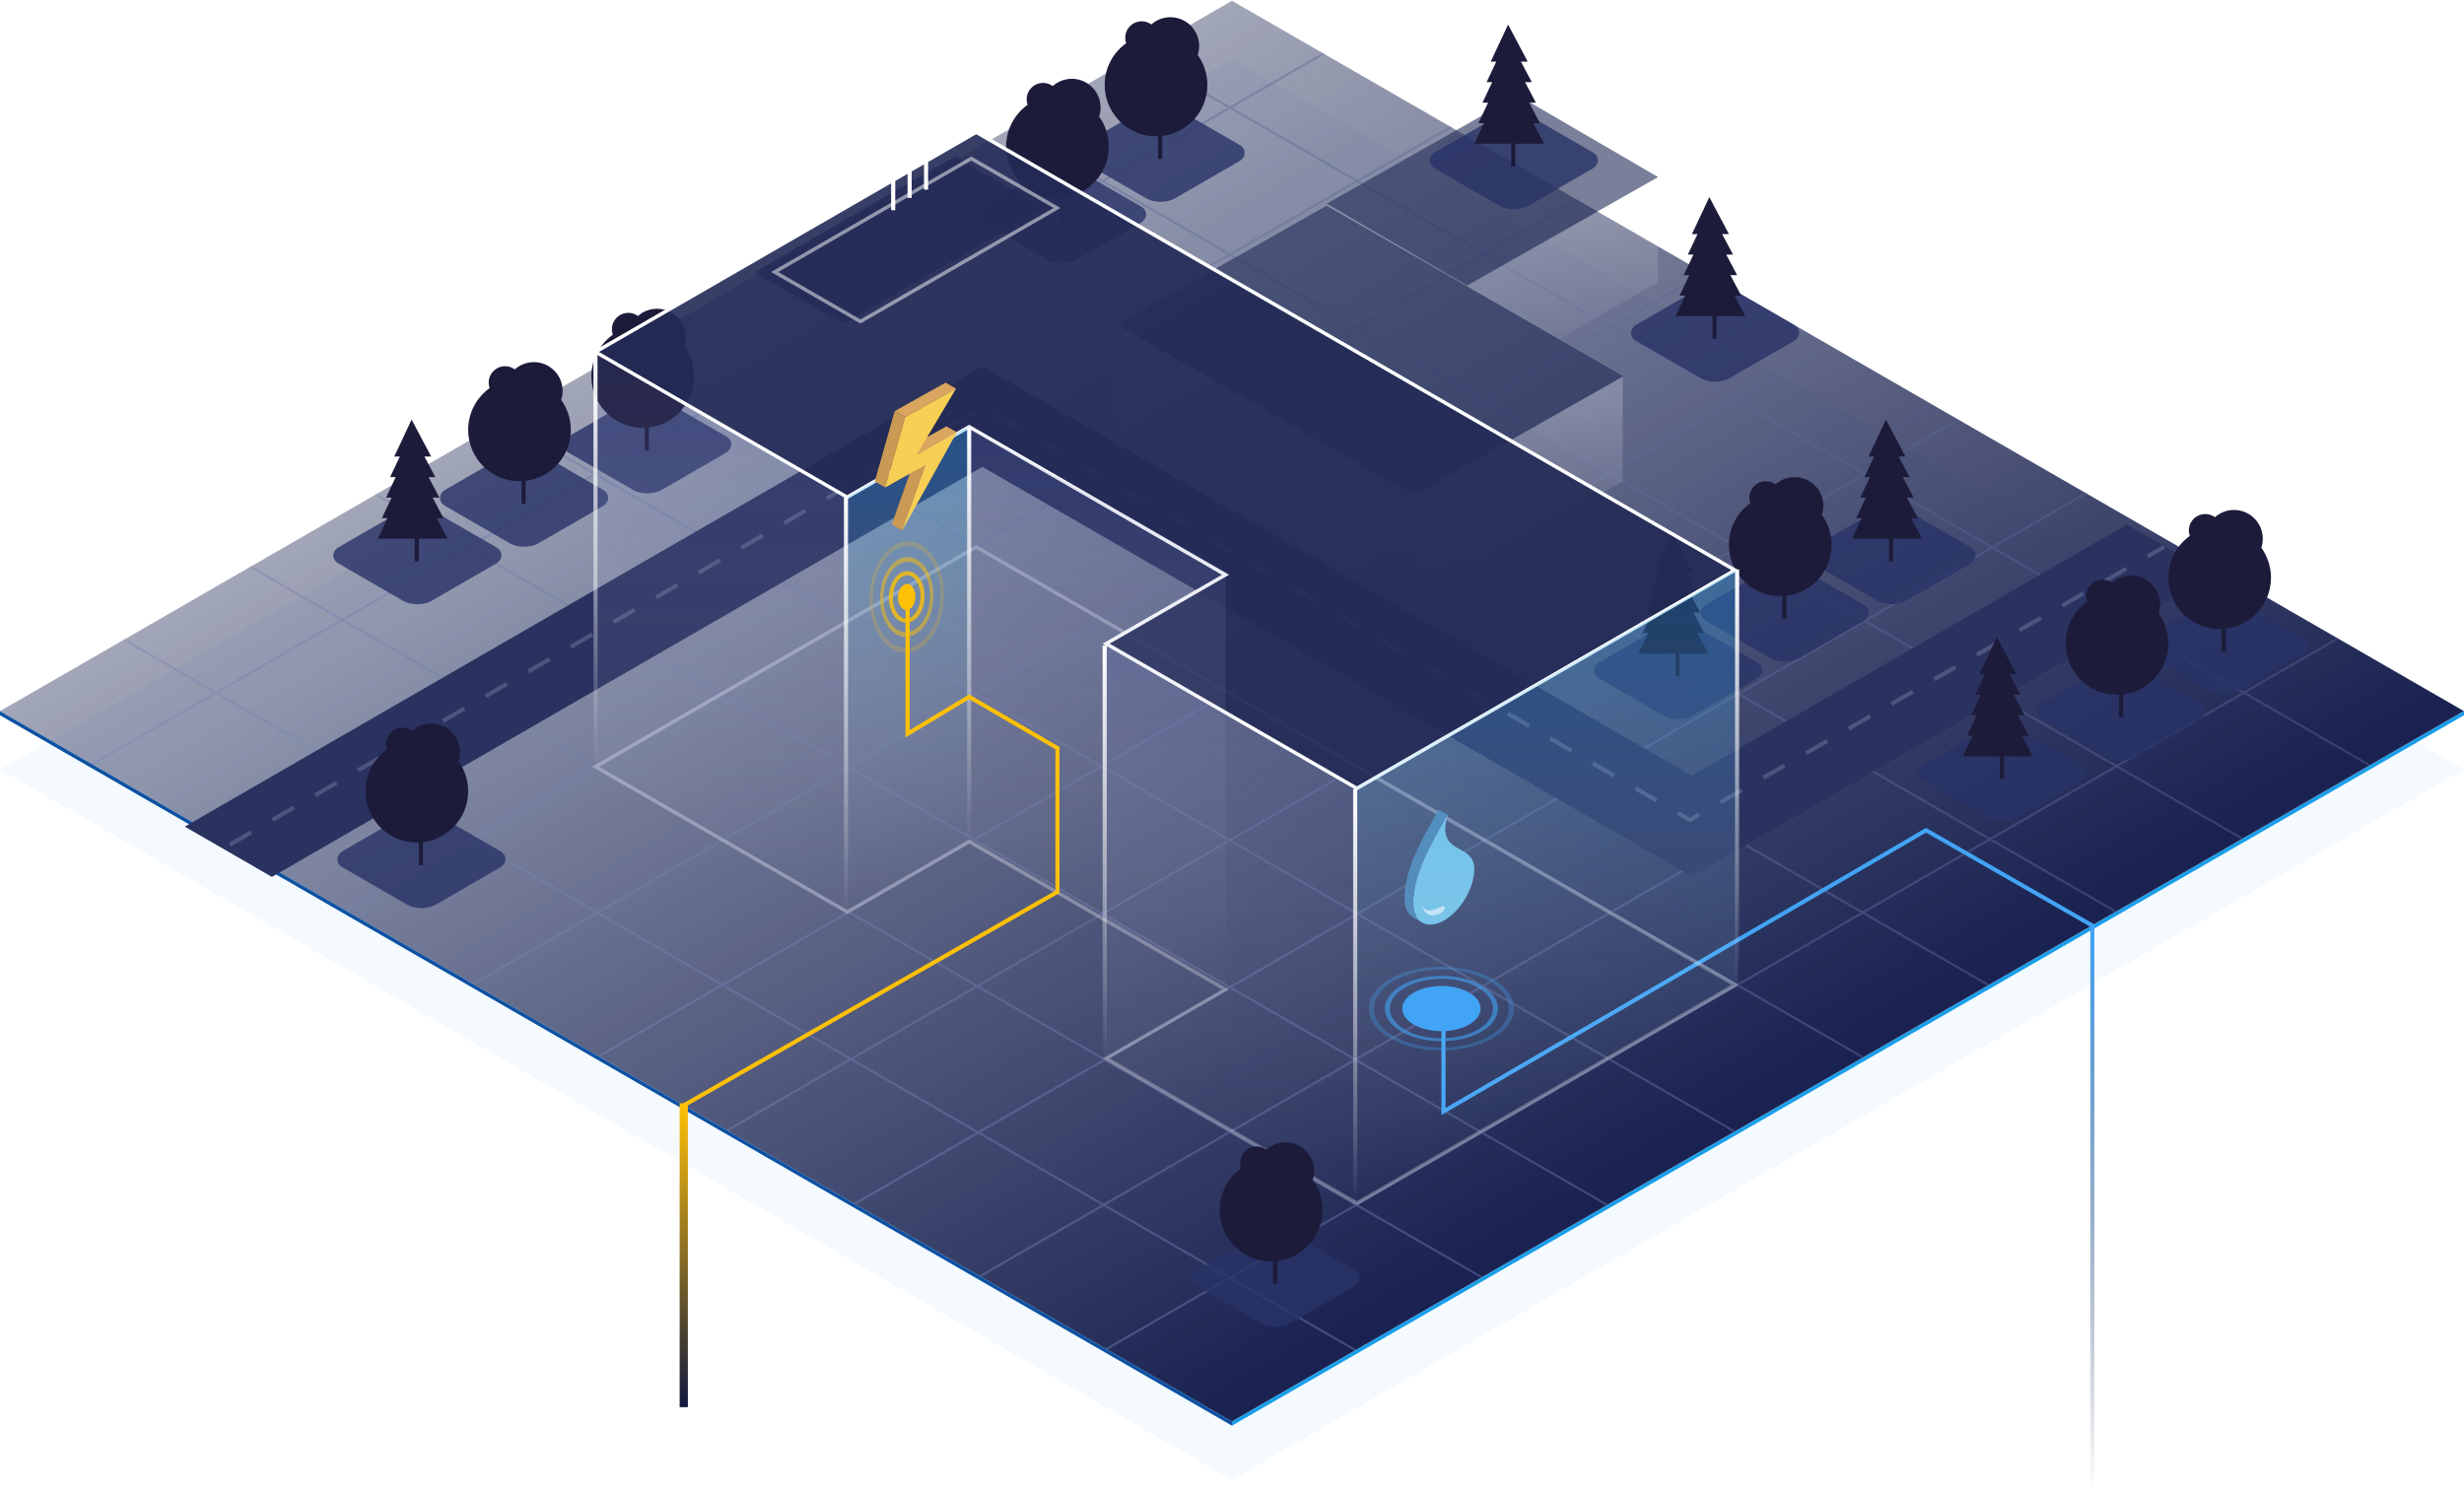 <svg width="600" height="364" viewBox="0 0 600 364" fill="none" xmlns="http://www.w3.org/2000/svg">
<path d="M300 14.38L600 187.38L300 360.38L-1.47622e-06 187.38L300 14.38Z" fill="#189EE9" fill-opacity="0.05"/>
<path d="M300 0.19L600 173.19L300 346.19L-1.47622e-06 173.19L300 0.19Z" fill="url(#paint0_linear_4478_4389)"/>
<mask id="mask0_4478_4389" style="mask-type:alpha" maskUnits="userSpaceOnUse" x="0" y="0" width="600" height="347">
<path d="M300 0.38L600 173.38L300 346.38L-1.47622e-06 173.38L300 0.38Z" fill="#192250"/>
</mask>
<g mask="url(#mask0_4478_4389)">
<path opacity="0.3" fill-rule="evenodd" clip-rule="evenodd" d="M299.5 -117.81L-164.59 150.961L-165 151.199L-164.589 151.436L299.5 419.19L763.589 151.436L764 151.199L763.59 150.961L299.5 -117.81ZM-133.381 168.806L-163.905 151.198L-132.881 133.246L-102.309 150.885L-133.23 168.73L-133.381 168.806ZM-132.823 169.128L-102.604 186.561L-102.008 186.263L-71.504 168.658L-101.761 151.202L-132.823 169.128ZM-102.003 186.907L-71.572 204.462L-71.333 204.343L-40.498 186.547L-70.956 168.975L-101.734 186.737L-102.003 186.907ZM-71.008 204.787L-40.794 222.216L-40.111 221.875L-9.694 204.32L-39.95 186.863L-71.008 204.787ZM-40.183 222.569L-9.762 240.118L-9.436 239.955L21.312 222.209L-9.146 204.637L-39.837 222.349L-40.183 222.569ZM-9.203 240.44L21.015 257.872L21.786 257.487L52.117 239.982L21.86 222.525L-9.163 240.429L-9.203 240.44ZM21.636 258.23L52.047 275.773L52.46 275.567L83.122 257.871L52.665 240.299L22.06 257.961L21.636 258.23ZM52.628 276.109L82.574 293.383L83.135 293.099L113.653 275.486L83.671 258.187L52.734 276.041L52.628 276.109ZM83.168 293.726L113.89 311.449L114.357 311.179L144.933 293.533L114.201 275.802L83.409 293.573L83.168 293.726ZM114.447 311.77L144.888 329.331L145.032 329.259L175.938 311.422L145.481 293.849L114.631 311.653L114.447 311.77ZM145.446 329.652L175.395 346.929L206.469 329.037L176.487 311.738L145.446 329.652ZM175.978 347.265L206.166 364.679L237.238 346.789L207.017 329.353L175.98 347.266L175.978 347.265ZM206.75 365.017L237.209 382.587L268.04 364.561L237.786 347.105L206.75 365.017ZM237.755 382.902L267.807 400.238L298.952 382.396L268.588 364.877L237.755 382.902ZM268.356 400.555L299.5 418.642L330.472 400.654L299.5 382.712L268.356 400.555ZM331.02 400.338L361.428 382.797L361.123 382.604L330.412 364.877L300.048 382.396L331.02 400.338ZM362.029 382.45L392.25 365.017L361.214 347.105L330.96 364.561L361.397 382.129L362.029 382.45ZM392.811 364.693L423.02 347.266L391.982 329.353L361.762 346.789L392.619 364.597L392.811 364.693ZM423.588 346.938L453.554 329.652L422.513 311.738L392.531 329.037L423.294 346.791L423.588 346.938ZM454.112 329.331L484.553 311.77L484.369 311.653L453.519 293.849L423.061 311.422L453.968 329.259L454.112 329.331ZM485.143 311.429L515.832 293.726L515.591 293.573L484.798 275.802L454.067 293.533L484.643 311.179L485.143 311.429ZM516.409 293.393L546.372 276.109L546.266 276.041L515.329 258.187L485.347 275.486L515.865 293.099L516.409 293.393ZM546.953 275.773L577.364 258.23L576.94 257.961L546.335 240.299L515.877 257.871L546.539 275.567L546.953 275.773ZM577.985 257.872L608.203 240.44L608.163 240.429L577.14 222.525L546.883 239.982L577.214 257.487L577.985 257.872ZM608.762 240.118L639.183 222.569L638.837 222.349L608.145 204.637L577.688 222.209L608.436 239.955L608.762 240.118ZM639.794 222.216L670.008 204.787L638.95 186.863L608.693 204.32L639.111 221.875L639.794 222.216ZM670.572 204.462L701.003 186.907L700.734 186.737L669.956 168.975L639.498 186.547L670.333 204.343L670.572 204.462ZM701.604 186.561L731.823 169.128L700.761 151.202L670.504 168.658L701.008 186.263L701.604 186.561ZM732.381 168.806L762.905 151.198L731.881 133.246L701.309 150.885L732.23 168.73L732.381 168.806ZM731.334 132.93L700.921 115.332L670.314 132.998L700.761 150.569L731.334 132.93ZM700.373 115.015L670.197 97.554L639.548 115.242L669.766 132.682L700.373 115.015ZM669.65 97.237L639.473 79.776L608.784 97.487L639 114.926L669.65 97.237ZM638.926 79.459L608.987 62.135L578.257 79.87L608.236 97.171L638.926 79.459ZM608.44 61.819L578.026 44.22L547.256 61.979L577.709 79.554L608.44 61.819ZM577.479 43.904L546.792 26.147L515.98 43.929L546.708 61.662L577.479 43.904ZM546.245 25.83L516.306 8.506L485.454 26.312L515.432 43.613L546.245 25.83ZM515.759 8.19L485.345 -9.408L454.452 8.42L484.906 25.995L515.759 8.19ZM484.798 -9.725L454.585 -27.207L423.652 -9.355L453.904 8.104L484.798 -9.725ZM454.038 -27.524L423.625 -45.122L392.65 -27.247L423.104 -9.671L454.038 -27.524ZM423.078 -45.439L392.865 -62.921L361.85 -45.022L392.102 -27.563L423.078 -45.439ZM392.318 -63.238L361.904 -80.836L330.848 -62.913L361.302 -45.338L392.318 -63.238ZM361.357 -81.153L331.144 -98.635L300.048 -80.689L330.301 -63.23L361.357 -81.153ZM330.597 -98.952L299.5 -117.262L268.403 -98.952L299.5 -81.005L330.597 -98.952ZM267.856 -98.635L237.643 -81.153L268.699 -63.23L298.952 -80.689L267.856 -98.635ZM237.096 -80.836L206.682 -63.238L237.698 -45.338L268.151 -62.913L237.096 -80.836ZM206.135 -62.921L175.922 -45.439L206.897 -27.563L237.15 -45.022L206.135 -62.921ZM175.375 -45.122L144.962 -27.524L175.896 -9.671L206.349 -27.247L175.375 -45.122ZM144.415 -27.207L114.202 -9.725L145.096 8.104L175.348 -9.355L144.415 -27.207ZM113.655 -9.408L83.241 8.19L114.094 25.995L144.548 8.42L113.655 -9.408ZM82.694 8.506L52.755 25.83L83.567 43.613L113.546 26.312L82.694 8.506ZM52.208 26.147L21.521 43.904L52.292 61.662L83.019 43.929L52.208 26.147ZM20.974 44.22L-9.44 61.819L21.291 79.554L51.744 61.979L20.974 44.22ZM-9.987 62.135L-39.926 79.459L-9.236 97.171L20.743 79.87L-9.987 62.135ZM-40.474 79.776L-70.65 97.237L-40 114.926L-9.784 97.487L-40.474 79.776ZM-71.197 97.554L-101.373 115.015L-70.766 132.682L-40.548 115.242L-71.197 97.554ZM-101.921 115.332L-132.334 132.93L-101.761 150.569L-71.314 132.998L-101.921 115.332ZM269.247 -62.913L299.5 -80.373L329.752 -62.913L299.5 -45.454L269.247 -62.913ZM300.048 -45.138L330.301 -62.597L360.754 -45.022L330.501 -27.563L300.048 -45.138ZM331.049 -27.247L361.302 -44.706L391.554 -27.247L361.302 -9.787L331.049 -27.247ZM361.85 -9.471L392.102 -26.93L422.556 -9.355L392.303 8.104L361.85 -9.471ZM392.851 8.42L423.104 -9.039L453.356 8.42L423.104 25.88L392.851 8.42ZM423.652 26.196L453.904 8.737L484.358 26.312L454.105 43.771L423.652 26.196ZM454.653 44.087L484.906 26.628L514.884 43.929L484.632 61.389L454.653 44.087ZM485.18 61.705L515.432 44.245L546.16 61.979L515.907 79.438L485.18 61.705ZM516.455 79.754L546.708 62.295L577.161 79.87L546.908 97.329L516.455 79.754ZM547.456 97.646L577.709 80.186L607.688 97.487L577.435 114.947L547.456 97.646ZM577.983 115.263L608.236 97.804L638.452 115.242L608.199 132.701L577.983 115.263ZM608.747 133.017L639 115.558L669.218 132.998L638.968 150.458L608.747 133.017ZM639.516 150.775L669.766 133.314L700.213 150.885L669.956 168.342L639.516 150.775ZM638.968 151.091L669.408 168.658L638.95 186.231L608.517 168.667L638.968 151.091ZM607.969 168.984L638.402 186.547L608.145 204.004L577.719 186.444L607.969 168.984ZM577.171 186.761L607.597 204.32L577.14 221.893L546.72 204.337L577.171 186.761ZM546.172 204.654L576.592 222.209L546.335 239.666L515.922 222.114L546.172 204.654ZM515.374 222.43L545.787 239.982L515.329 257.555L484.923 240.007L515.374 222.43ZM484.375 240.323L514.781 257.871L484.799 275.17L454.399 257.626L484.375 240.323ZM453.851 257.942L484.25 275.486L453.519 293.217L423.126 275.677L453.851 257.942ZM422.578 275.993L452.971 293.533L422.513 311.106L392.127 293.569L422.578 275.993ZM391.579 293.886L421.965 311.422L391.982 328.721L361.603 311.188L391.579 293.886ZM361.055 311.505L391.434 329.037L361.214 346.473L330.841 328.944L361.055 311.505ZM330.293 329.26L360.666 346.789L330.412 364.245L300.048 346.718L330.293 329.26ZM299.5 347.034L329.864 364.561L299.5 382.079L269.136 364.561L299.5 347.034ZM298.952 346.718L268.588 364.245L238.334 346.789L268.707 329.26L298.952 346.718ZM268.159 328.944L237.786 346.473L207.565 329.037L237.945 311.505L268.159 328.944ZM237.397 311.188L207.017 328.721L177.035 311.422L207.421 293.886L237.397 311.188ZM206.873 293.569L176.486 311.106L146.029 293.533L176.422 275.993L206.873 293.569ZM175.874 275.677L145.481 293.217L114.749 275.486L145.149 257.942L175.874 275.677ZM144.601 257.626L114.201 275.17L84.219 257.871L114.625 240.323L144.601 257.626ZM114.077 240.007L83.67 257.555L53.213 239.982L83.626 222.43L114.077 240.007ZM83.078 222.114L52.665 239.666L22.408 222.209L52.828 204.654L83.078 222.114ZM52.28 204.337L21.86 221.893L-8.598 204.32L21.829 186.761L52.28 204.337ZM21.281 186.444L-9.146 204.004L-39.402 186.547L-8.969 168.984L21.281 186.444ZM-9.517 168.667L-39.95 186.231L-70.408 168.658L-39.968 151.091L-9.517 168.667ZM-40.516 150.775L-70.956 168.342L-101.213 150.885L-70.766 133.314L-40.516 150.775ZM-39.968 150.458L-70.218 132.998L-40 115.558L-9.747 133.017L-39.968 150.458ZM-9.199 132.701L-39.452 115.242L-9.236 97.804L21.017 115.263L-9.199 132.701ZM21.565 114.947L-8.688 97.487L21.291 80.186L51.544 97.646L21.565 114.947ZM52.092 97.329L21.839 79.87L52.292 62.295L82.545 79.754L52.092 97.329ZM83.093 79.438L52.84 61.979L83.567 44.245L113.82 61.705L83.093 79.438ZM114.368 61.389L84.115 43.929L114.094 26.628L144.347 44.087L114.368 61.389ZM144.895 43.771L114.642 26.312L145.096 8.737L175.348 26.196L144.895 43.771ZM175.896 25.88L145.644 8.42L175.896 -9.039L206.149 8.42L175.896 25.88ZM206.697 8.104L176.444 -9.355L206.897 -26.93L237.15 -9.471L206.697 8.104ZM237.698 -9.787L207.445 -27.247L237.698 -44.706L267.951 -27.247L237.698 -9.787ZM268.499 -27.563L238.246 -45.022L268.699 -62.597L298.952 -45.138L268.499 -27.563ZM269.047 -27.247L299.5 -44.822L329.953 -27.247L299.5 -9.671L269.047 -27.247ZM300.048 -9.355L330.501 -26.93L360.754 -9.471L330.301 8.104L300.048 -9.355ZM330.848 8.42L361.302 -9.155L391.755 8.42L361.302 25.995L330.848 8.42ZM361.85 26.312L392.303 8.737L422.556 26.196L392.102 43.771L361.85 26.312ZM392.65 44.087L423.104 26.512L453.557 44.087L423.104 61.662L392.65 44.087ZM423.652 61.979L454.105 44.404L484.084 61.705L453.63 79.28L423.652 61.979ZM454.178 79.596L484.632 62.021L515.359 79.754L484.906 97.329L454.178 79.596ZM485.454 97.646L515.907 80.07L546.36 97.646L515.907 115.221L485.454 97.646ZM516.455 115.537L546.908 97.962L576.887 115.263L546.434 132.838L516.455 115.537ZM546.982 133.154L577.435 115.579L607.651 133.017L577.198 150.593L546.982 133.154ZM577.746 150.909L608.199 133.334L638.42 150.775L607.969 168.351L577.746 150.909ZM577.198 151.225L607.421 168.668L577.171 186.128L546.945 168.684L577.198 151.225ZM546.397 169.001L576.623 186.444L546.172 204.021L515.944 186.576L546.397 169.001ZM515.396 186.892L545.624 204.337L515.374 221.798L485.143 204.351L515.396 186.892ZM484.595 204.668L514.826 222.114L484.375 239.691L454.142 222.243L484.595 204.668ZM453.594 222.559L483.827 240.007L453.851 257.31L423.615 239.86L453.594 222.559ZM423.067 240.176L453.303 257.626L422.578 275.36L392.34 257.91L423.067 240.176ZM391.792 258.226L422.03 275.677L391.579 293.253L361.339 275.801L391.792 258.226ZM360.791 276.117L391.031 293.569L361.055 310.872L330.812 293.418L360.791 276.117ZM330.264 293.735L360.507 311.188L330.293 328.628L300.048 311.173L330.264 293.735ZM299.5 311.489L329.745 328.944L299.5 346.402L269.255 328.944L299.5 311.489ZM298.952 311.173L268.707 328.628L238.493 311.188L268.736 293.735L298.952 311.173ZM268.188 293.418L237.945 310.872L207.969 293.569L238.209 276.117L268.188 293.418ZM237.661 275.801L207.421 293.253L176.97 275.677L207.208 258.226L237.661 275.801ZM206.66 257.91L176.422 275.36L145.697 257.626L175.933 240.176L206.66 257.91ZM175.385 239.86L145.149 257.309L115.173 240.007L145.406 222.559L175.385 239.86ZM144.858 222.243L114.625 239.691L84.174 222.114L114.405 204.668L144.858 222.243ZM113.857 204.351L83.626 221.798L53.376 204.337L83.604 186.892L113.857 204.351ZM83.056 186.576L52.828 204.021L22.377 186.444L52.603 169.001L83.056 186.576ZM52.055 168.684L21.829 186.128L-8.421 168.668L21.802 151.225L52.055 168.684ZM21.254 150.909L-8.969 168.351L-39.42 150.775L-9.199 133.334L21.254 150.909ZM21.802 150.593L-8.651 133.017L21.565 115.579L52.018 133.154L21.802 150.593ZM52.566 132.838L22.113 115.263L52.092 97.962L82.545 115.537L52.566 132.838ZM83.093 115.221L52.639 97.646L83.093 80.07L113.546 97.646L83.093 115.221ZM114.094 97.329L83.641 79.754L114.368 62.021L144.821 79.596L114.094 97.329ZM145.369 79.28L114.916 61.705L144.895 44.404L175.348 61.979L145.369 79.28ZM175.896 61.662L145.443 44.087L175.896 26.512L206.349 44.087L175.896 61.662ZM206.897 43.771L176.444 26.196L206.697 8.737L237.15 26.312L206.897 43.771ZM237.698 25.995L207.245 8.42L237.698 -9.155L268.151 8.42L237.698 25.995ZM268.699 8.104L238.246 -9.471L268.499 -26.93L298.952 -9.355L268.699 8.104ZM269.247 8.42L299.5 -9.039L329.752 8.42L299.5 25.88L269.247 8.42ZM300.048 26.196L330.301 8.737L360.754 26.312L330.501 43.771L300.048 26.196ZM331.049 44.087L361.302 26.628L391.554 44.087L361.302 61.547L331.049 44.087ZM361.85 61.863L392.102 44.404L422.556 61.979L392.303 79.438L361.85 61.863ZM392.851 79.754L423.104 62.295L453.082 79.596L422.83 97.055L392.851 79.754ZM423.378 97.372L453.63 79.912L484.358 97.646L454.105 115.105L423.378 97.372ZM454.653 115.421L484.906 97.962L515.359 115.537L485.106 132.996L454.653 115.421ZM485.654 133.312L515.907 115.853L545.886 133.154L515.633 150.614L485.654 133.312ZM516.181 150.93L546.434 133.471L576.65 150.909L546.397 168.368L516.181 150.93ZM515.633 151.246L545.849 168.684L515.396 186.259L485.18 168.821L515.633 151.246ZM484.632 169.138L514.848 186.576L484.595 204.035L454.379 186.597L484.632 169.138ZM453.831 186.913L484.047 204.351L453.594 221.926L423.378 204.488L453.831 186.913ZM422.83 204.804L453.046 222.243L423.067 239.544L392.851 222.106L422.83 204.804ZM392.303 222.422L422.519 239.86L391.792 257.593L361.576 240.155L392.303 222.422ZM361.028 240.471L391.244 257.91L360.791 275.485L330.575 258.047L361.028 240.471ZM330.027 258.363L360.243 275.801L330.264 293.102L300.048 275.664L330.027 258.363ZM299.5 275.98L329.716 293.418L299.5 310.857L269.284 293.418L299.5 275.98ZM298.952 275.664L268.736 293.102L238.757 275.801L268.973 258.363L298.952 275.664ZM268.425 258.046L238.209 275.485L207.756 257.91L237.972 240.471L268.425 258.046ZM237.424 240.155L207.208 257.593L176.481 239.86L206.697 222.422L237.424 240.155ZM206.149 222.106L175.933 239.544L145.954 222.243L176.17 204.804L206.149 222.106ZM175.622 204.488L145.406 221.926L114.953 204.351L145.169 186.913L175.622 204.488ZM144.621 186.597L114.405 204.035L84.152 186.576L114.368 169.138L144.621 186.597ZM113.82 168.821L83.604 186.259L53.151 168.684L83.367 151.246L113.82 168.821ZM82.819 150.93L52.603 168.368L22.35 150.909L52.566 133.471L82.819 150.93ZM83.367 150.614L53.114 133.154L83.093 115.853L113.345 133.312L83.367 150.614ZM113.893 132.996L83.641 115.537L114.094 97.962L144.347 115.421L113.893 132.996ZM144.895 115.105L114.642 97.646L145.369 79.912L175.622 97.372L144.895 115.105ZM176.17 97.055L145.917 79.596L175.896 62.295L206.149 79.754L176.17 97.055ZM206.697 79.438L176.444 61.979L206.897 44.404L237.15 61.863L206.697 79.438ZM237.698 61.547L207.445 44.087L237.698 26.628L267.951 44.087L237.698 61.547ZM268.499 43.771L238.246 26.312L268.699 8.737L298.952 26.196L268.499 43.771ZM269.047 44.087L299.5 26.512L329.953 44.087L299.5 61.662L269.047 44.087ZM300.048 61.979L330.501 44.404L360.754 61.863L330.3 79.438L300.048 61.979ZM330.848 79.754L361.302 62.179L391.755 79.754L361.302 97.329L330.848 79.754ZM361.85 97.646L392.303 80.07L422.282 97.372L391.828 114.947L361.85 97.646ZM392.377 115.263L422.83 97.688L453.557 115.421L423.104 132.996L392.377 115.263ZM423.652 133.312L454.105 115.737L484.558 133.312L454.105 150.888L423.652 133.312ZM454.653 151.204L485.106 133.629L515.085 150.93L484.632 168.505L454.653 151.204ZM454.105 151.52L484.084 168.821L453.831 186.281L423.853 168.979L454.105 151.52ZM423.305 169.296L453.283 186.597L422.83 204.172L392.851 186.871L423.305 169.296ZM392.303 187.187L422.282 204.488L392.303 221.789L362.325 204.488L392.303 187.187ZM361.776 204.804L391.755 222.106L361.028 239.839L331.049 222.538L361.776 204.804ZM330.501 222.854L360.48 240.155L330.027 257.73L300.048 240.429L330.501 222.854ZM299.5 240.745L329.479 258.047L299.5 275.348L269.521 258.046L299.5 240.745ZM298.952 240.429L268.973 257.73L238.52 240.155L268.499 222.854L298.952 240.429ZM267.951 222.538L237.972 239.839L207.245 222.106L237.223 204.804L267.951 222.538ZM236.675 204.488L206.697 221.789L176.718 204.488L206.697 187.187L236.675 204.488ZM206.149 186.871L176.17 204.172L145.717 186.597L175.695 169.296L206.149 186.871ZM175.147 168.979L145.169 186.281L114.916 168.821L144.895 151.52L175.147 168.979ZM144.347 151.204L114.368 168.505L83.915 150.93L113.893 133.629L144.347 151.204ZM144.895 150.888L114.441 133.312L144.895 115.737L175.348 133.312L144.895 150.888ZM175.896 132.996L145.443 115.421L176.17 97.688L206.623 115.263L175.896 132.996ZM207.171 114.947L176.718 97.372L206.697 80.07L237.15 97.646L207.171 114.947ZM237.698 97.329L207.245 79.754L237.698 62.179L268.151 79.754L237.698 97.329ZM268.699 79.438L238.246 61.863L268.499 44.404L298.952 61.979L268.699 79.438ZM269.247 79.754L299.5 62.295L329.752 79.754L299.5 97.213L269.247 79.754ZM300.048 97.53L330.3 80.07L360.754 97.646L330.501 115.105L300.048 97.53ZM331.049 115.421L361.302 97.962L391.28 115.263L361.028 132.722L331.049 115.421ZM361.576 133.039L391.828 115.579L422.556 133.312L392.303 150.772L361.576 133.039ZM392.851 151.088L423.104 133.629L453.557 151.204L423.305 168.663L392.851 151.088ZM392.303 151.404L422.757 168.979L392.303 186.555L361.85 168.979L392.303 151.404ZM361.302 169.296L391.755 186.871L361.776 204.172L331.323 186.597L361.302 169.296ZM330.775 186.913L361.229 204.488L330.501 222.221L300.048 204.646L330.775 186.913ZM299.5 204.963L329.953 222.538L299.5 240.113L269.047 222.538L299.5 204.963ZM298.952 204.646L268.499 222.221L237.771 204.488L268.225 186.913L298.952 204.646ZM267.677 186.597L237.223 204.172L207.245 186.871L237.698 169.296L267.677 186.597ZM237.15 168.979L206.697 186.555L176.243 168.979L206.697 151.404L237.15 168.979ZM206.149 151.088L175.695 168.663L145.443 151.204L175.896 133.629L206.149 151.088ZM206.697 150.772L176.444 133.312L207.171 115.579L237.424 133.039L206.697 150.772ZM237.972 132.722L207.719 115.263L237.698 97.962L267.951 115.421L237.972 132.722ZM268.499 115.105L238.246 97.646L268.699 80.07L298.952 97.53L268.499 115.105ZM269.047 115.421L299.5 97.846L329.953 115.421L299.5 132.996L269.047 115.421ZM300.048 133.312L330.501 115.737L360.48 133.039L330.027 150.614L300.048 133.312ZM330.575 150.93L361.028 133.355L391.755 151.088L361.302 168.663L330.575 150.93ZM330.027 151.246L360.754 168.979L330.775 186.281L300.048 168.547L330.027 151.246ZM299.5 168.864L330.227 186.597L299.5 204.33L268.773 186.597L299.5 168.864ZM298.952 168.547L268.225 186.281L238.246 168.979L268.973 151.246L298.952 168.547ZM268.425 150.93L237.698 168.663L207.245 151.088L237.972 133.355L268.425 150.93ZM268.973 150.614L238.52 133.039L268.499 115.737L298.952 133.312L268.973 150.614ZM269.521 150.93L299.5 133.629L329.479 150.93L299.5 168.231L269.521 150.93Z" fill="url(#paint1_linear_4478_4389)"/>
</g>
<path d="M600 173.19L300 346.19V347.19L600 174.19V173.19Z" fill="#189EE9"/>
<path d="M0 173.19L300 346.19V347.19L0 174.19V173.19Z" fill="#0C51A2"/>
<g filter="url(#filter0_i_4478_4389)">
<path fill-rule="evenodd" clip-rule="evenodd" d="M411.962 211.12L412.213 211.265L539.138 137.991L517.924 125.745L411.962 186.917L239.213 87.19L238.713 87.478L238.71 87.477L45 199.306L66.213 211.552L239.21 111.681L411.71 211.265L411.962 211.12Z" fill="#2A3260"/>
</g>
<path d="M56 205.69L239.5 99.19L411.5 199.69L527 133.19" stroke="#4D547E" stroke-dasharray="6 6"/>
<g filter="url(#filter1_i_4478_4389)">
<rect width="26.127" height="26.127" rx="4" transform="matrix(0.866 0.5 -0.866 0.5 102.627 197.19)" fill="#283267" fill-opacity="0.8"/>
</g>
<path d="M102.5 210.69V196.69" stroke="#1D1B3A"/>
<g filter="url(#filter2_i_4478_4389)">
<path fill-rule="evenodd" clip-rule="evenodd" d="M112.648 184.389C112.876 183.698 113 182.958 113 182.19C113 178.324 109.866 175.19 106 175.19C104.217 175.19 102.589 175.857 101.353 176.955C100.693 176.474 99.879 176.19 99 176.19C96.791 176.19 95 177.981 95 180.19C95 180.657 95.08 181.106 95.227 181.522C92.062 183.79 90 187.499 90 191.69C90 198.594 95.596 204.19 102.5 204.19C109.404 204.19 115 198.594 115 191.69C115 188.965 114.128 186.443 112.648 184.389Z" fill="#1D1B3A"/>
</g>
<g filter="url(#filter3_i_4478_4389)">
<rect width="26.127" height="26.127" rx="4" transform="matrix(0.866 0.5 -0.866 0.5 282.627 25.19)" fill="#283267" fill-opacity="0.8"/>
</g>
<path d="M282.5 38.69V24.69" stroke="#1D1B3A"/>
<g filter="url(#filter4_i_4478_4389)">
<path fill-rule="evenodd" clip-rule="evenodd" d="M292.648 12.389C292.876 11.698 293 10.958 293 10.19C293 6.324 289.866 3.19 286 3.19C284.217 3.19 282.589 3.857 281.353 4.955C280.693 4.474 279.879 4.19 279 4.19C276.791 4.19 275 5.981 275 8.19C275 8.657 275.08 9.106 275.227 9.522C272.062 11.79 270 15.499 270 19.69C270 26.593 275.596 32.19 282.5 32.19C289.404 32.19 295 26.593 295 19.69C295 16.965 294.128 14.443 292.648 12.389Z" fill="#1D1B3A"/>
</g>
<g filter="url(#filter5_i_4478_4389)">
<rect width="26.127" height="26.127" rx="4" transform="matrix(0.866 0.5 -0.866 0.5 258.627 40.19)" fill="#283267" fill-opacity="0.8"/>
</g>
<path d="M258.5 53.69V39.69" stroke="#1D1B3A"/>
<g filter="url(#filter6_i_4478_4389)">
<path fill-rule="evenodd" clip-rule="evenodd" d="M268.648 27.389C268.876 26.698 269 25.958 269 25.19C269 21.324 265.866 18.19 262 18.19C260.217 18.19 258.589 18.857 257.353 19.955C256.693 19.474 255.879 19.19 255 19.19C252.791 19.19 251 20.981 251 23.19C251 23.657 251.08 24.105 251.227 24.522C248.062 26.79 246 30.499 246 34.69C246 41.593 251.596 47.19 258.5 47.19C265.404 47.19 271 41.593 271 34.69C271 31.965 270.128 29.443 268.648 27.389Z" fill="#1D1B3A"/>
</g>
<g filter="url(#filter7_i_4478_4389)">
<rect width="26.127" height="26.127" rx="4" transform="matrix(0.866 0.5 -0.866 0.5 157.627 96.19)" fill="#283267" fill-opacity="0.8"/>
</g>
<path d="M157.5 109.69V95.69" stroke="#1D1B3A"/>
<g filter="url(#filter8_i_4478_4389)">
<path fill-rule="evenodd" clip-rule="evenodd" d="M167.648 83.389C167.876 82.698 168 81.958 168 81.19C168 77.324 164.866 74.19 161 74.19C159.217 74.19 157.589 74.857 156.353 75.955C155.693 75.474 154.879 75.19 154 75.19C151.791 75.19 150 76.981 150 79.19C150 79.657 150.08 80.106 150.227 80.522C147.062 82.79 145 86.499 145 90.69C145 97.594 150.596 103.19 157.5 103.19C164.404 103.19 170 97.594 170 90.69C170 87.965 169.128 85.443 167.648 83.389Z" fill="#1D1B3A"/>
</g>
<g filter="url(#filter9_i_4478_4389)">
<rect width="26.127" height="26.127" rx="4" transform="matrix(0.866 0.5 -0.866 0.5 127.627 109.19)" fill="#283267" fill-opacity="0.8"/>
</g>
<path d="M127.5 122.69V108.69" stroke="#1D1B3A"/>
<g filter="url(#filter10_i_4478_4389)">
<path fill-rule="evenodd" clip-rule="evenodd" d="M137.648 96.389C137.876 95.698 138 94.958 138 94.19C138 90.324 134.866 87.19 131 87.19C129.217 87.19 127.589 87.857 126.353 88.955C125.693 88.474 124.879 88.19 124 88.19C121.791 88.19 120 89.981 120 92.19C120 92.657 120.08 93.106 120.227 93.522C117.062 95.79 115 99.499 115 103.69C115 110.594 120.596 116.19 127.5 116.19C134.404 116.19 140 110.594 140 103.69C140 100.965 139.128 98.443 137.648 96.389Z" fill="#1D1B3A"/>
</g>
<g filter="url(#filter11_i_4478_4389)">
<rect width="26.127" height="26.127" rx="4" transform="matrix(0.866 0.5 -0.866 0.5 460.627 123.19)" fill="#283267" fill-opacity="0.8"/>
</g>
<path d="M460.5 136.69V122.69" stroke="#1D1B3A"/>
<g filter="url(#filter12_i_4478_4389)">
<path fill-rule="evenodd" clip-rule="evenodd" d="M460.235 102.19L465 111.19H463.353L466 116.19H464.353L467 121.19H465.353L468 126.19H466.353L469 131.19H452L454.353 126.19H453L455.353 121.19H454L456.353 116.19H455L457.353 111.19H456L460.235 102.19Z" fill="#1D1B3A"/>
</g>
<g filter="url(#filter13_i_4478_4389)">
<rect width="26.127" height="26.127" rx="4" transform="matrix(0.866 0.5 -0.866 0.5 541.627 145.19)" fill="#283267" fill-opacity="0.8"/>
</g>
<path d="M541.5 158.69V144.69" stroke="#1D1B3A"/>
<g filter="url(#filter14_i_4478_4389)">
<path fill-rule="evenodd" clip-rule="evenodd" d="M551.648 132.389C551.876 131.698 552 130.958 552 130.19C552 126.324 548.866 123.19 545 123.19C543.217 123.19 541.589 123.857 540.353 124.955C539.693 124.474 538.879 124.19 538 124.19C535.791 124.19 534 125.981 534 128.19C534 128.657 534.08 129.106 534.227 129.522C531.062 131.79 529 135.499 529 139.69C529 146.594 534.596 152.19 541.5 152.19C548.404 152.19 554 146.594 554 139.69C554 136.965 553.128 134.443 551.648 132.389Z" fill="#1D1B3A"/>
</g>
<g filter="url(#filter15_i_4478_4389)">
<rect width="26.127" height="26.127" rx="4" transform="matrix(0.866 0.5 -0.866 0.5 408.627 151.19)" fill="#283267" fill-opacity="0.8"/>
</g>
<path d="M408.5 164.69V150.69" stroke="#1D1B3A"/>
<g filter="url(#filter16_i_4478_4389)">
<path fill-rule="evenodd" clip-rule="evenodd" d="M408.235 130.19L413 139.19H411.353L414 144.19H412.353L415 149.19H413.353L416 154.19H414.353L417 159.19H400L402.353 154.19H401L403.353 149.19H402L404.353 144.19H403L405.353 139.19H404L408.235 130.19Z" fill="#1D1B3A"/>
</g>
<g filter="url(#filter17_i_4478_4389)">
<rect width="26.127" height="26.127" rx="4" transform="matrix(0.866 0.5 -0.866 0.5 101.627 123.19)" fill="#283267" fill-opacity="0.8"/>
</g>
<path d="M101.5 136.69V122.69" stroke="#1D1B3A"/>
<g filter="url(#filter18_i_4478_4389)">
<path fill-rule="evenodd" clip-rule="evenodd" d="M101.235 102.19L106 111.19H104.353L107 116.19H105.353L108 121.19H106.353L109 126.19H107.353L110 131.19H93L95.353 126.19H94L96.353 121.19H95L97.353 116.19H96L98.353 111.19H97L101.235 102.19Z" fill="#1D1B3A"/>
</g>
<g filter="url(#filter19_i_4478_4389)">
<rect width="26.127" height="26.127" rx="4" transform="matrix(0.866 0.5 -0.866 0.5 516.627 161.19)" fill="#283267" fill-opacity="0.8"/>
</g>
<path d="M516.5 174.69V160.69" stroke="#1D1B3A"/>
<g filter="url(#filter20_i_4478_4389)">
<path fill-rule="evenodd" clip-rule="evenodd" d="M526.648 148.389C526.876 147.698 527 146.958 527 146.19C527 142.324 523.866 139.19 520 139.19C518.217 139.19 516.589 139.857 515.353 140.955C514.693 140.474 513.879 140.19 513 140.19C510.791 140.19 509 141.981 509 144.19C509 144.657 509.08 145.106 509.227 145.522C506.062 147.79 504 151.499 504 155.69C504 162.594 509.596 168.19 516.5 168.19C523.404 168.19 529 162.594 529 155.69C529 152.965 528.128 150.443 526.648 148.389Z" fill="#1D1B3A"/>
</g>
<g filter="url(#filter21_i_4478_4389)">
<rect width="26.127" height="26.127" rx="4" transform="matrix(0.866 0.5 -0.866 0.5 434.627 137.19)" fill="#283267" fill-opacity="0.8"/>
</g>
<path d="M434.5 150.69V136.69" stroke="#1D1B3A"/>
<g filter="url(#filter22_i_4478_4389)">
<path fill-rule="evenodd" clip-rule="evenodd" d="M444.648 124.389C444.876 123.698 445 122.958 445 122.19C445 118.324 441.866 115.19 438 115.19C436.217 115.19 434.589 115.857 433.353 116.955C432.693 116.474 431.879 116.19 431 116.19C428.791 116.19 427 117.981 427 120.19C427 120.657 427.08 121.106 427.227 121.522C424.062 123.79 422 127.499 422 131.69C422 138.594 427.596 144.19 434.5 144.19C441.404 144.19 447 138.594 447 131.69C447 128.965 446.128 126.443 444.648 124.389Z" fill="#1D1B3A"/>
</g>
<g opacity="0.6">
<path d="M272 104.591L344.261 146.563V120.601L272 79.062V104.591Z" fill="url(#paint2_linear_4478_4389)"/>
<path d="M323.059 75.6L395.319 117.572V91.394L323.059 49.854V75.6Z" fill="url(#paint3_linear_4478_4389)"/>
<path d="M403.541 69.326V43.148L368.492 23V48.968L403.541 69.326Z" fill="url(#paint4_linear_4478_4389)"/>
<path d="M395.103 117.139L344.261 146.563V120.601L395.103 91.61V117.139Z" fill="url(#paint5_linear_4478_4389)"/>
<path d="M403.757 68.677L352.915 98.1V72.138L403.757 43.148V68.677Z" fill="url(#paint6_linear_4478_4389)"/>
<path d="M272.216 105.024V79.278L368.492 23.539V48.863L272.216 105.024Z" fill="url(#paint7_linear_4478_4389)"/>
<path d="M272 79.061L344.261 120.601L395.319 91.61L323.059 50.071L272 79.061Z" fill="#222B56"/>
<path d="M323.059 49.611L357.242 69.515L403.757 43.12L369.574 23.216L323.059 49.611Z" fill="#222B56"/>
</g>
<g filter="url(#filter23_i_4478_4389)">
<rect width="26.127" height="26.127" rx="4" transform="matrix(0.866 0.5 -0.866 0.5 487.627 176.19)" fill="#283267" fill-opacity="0.8"/>
</g>
<path d="M487.5 189.69V175.69" stroke="#1D1B3A"/>
<g filter="url(#filter24_i_4478_4389)">
<path fill-rule="evenodd" clip-rule="evenodd" d="M487.235 155.19L492 164.19H490.353L493 169.19H491.353L494 174.19H492.353L495 179.19H493.353L496 184.19H479L481.353 179.19H480L482.353 174.19H481L483.353 169.19H482L484.353 164.19H483L487.235 155.19Z" fill="#1D1B3A"/>
</g>
<path d="M351.5 245.69V270.69L469 202.19L510 225.69" stroke="#42A4F5"/>
<path d="M509.5 225.69V363.19" stroke="url(#paint8_linear_4478_4389)"/>
<path d="M174.699 169.567L175.132 169.817L175.565 169.567L175.132 169.317L174.699 169.567ZM145 186.712L144.567 186.462L144.134 186.712L144.567 186.962L145 186.712ZM174.699 169.567L174.266 169.317L173.832 169.567L174.266 169.817L174.699 169.567ZM237.71 133.191L238.143 132.941L237.71 132.691L237.277 132.941L237.71 133.191ZM237.71 133.191L237.277 133.441L237.71 133.691L238.143 133.441L237.71 133.191ZM237.711 133.19L238.144 132.94L237.711 132.69L237.278 132.94L237.711 133.19ZM298.995 168.569L299.428 168.819L299.861 168.569L299.428 168.319L298.995 168.569ZM298.994 168.57L298.561 168.32L298.128 168.57L298.561 168.82L298.994 168.57ZM422.401 239.813L422.834 240.063L423.267 239.813L422.834 239.563L422.401 239.813ZM422.328 239.855L421.895 239.605L421.462 239.855L421.895 240.105L422.328 239.855ZM422.393 239.892L422.826 240.142L423.259 239.892L422.826 239.642L422.393 239.892ZM330.397 293.002L329.964 293.252L330.397 293.502L330.83 293.252L330.397 293.002ZM269.345 257.757L268.912 257.507L268.479 257.757L268.912 258.007L269.345 257.757ZM298.403 240.982L298.836 241.232L299.269 240.982L298.836 240.732L298.403 240.982ZM235.983 204.946L236.416 204.696L235.983 204.446L235.55 204.696L235.983 204.946ZM206.284 222.091L205.851 222.341L206.284 222.591L206.717 222.341L206.284 222.091ZM174.266 169.317L144.567 186.462L145.433 186.962L175.132 169.817L174.266 169.317ZM174.266 169.817L174.266 169.817L175.132 169.317L175.132 169.317L174.266 169.817ZM237.277 132.941L174.266 169.317L175.132 169.817L238.143 133.441L237.277 132.941ZM238.143 132.941L238.143 132.941L237.277 133.441L237.277 133.441L238.143 132.941ZM237.278 132.94L237.277 132.941L238.143 133.441L238.144 133.44L237.278 132.94ZM299.428 168.319L238.144 132.94L237.278 133.44L298.562 168.819L299.428 168.319ZM299.427 168.82L299.428 168.819L298.562 168.319L298.561 168.32L299.427 168.82ZM422.834 239.563L299.427 168.32L298.561 168.82L421.968 240.063L422.834 239.563ZM422.761 240.105L422.834 240.063L421.968 239.563L421.895 239.605L422.761 240.105ZM421.895 240.105L421.96 240.142L422.826 239.642L422.761 239.605L421.895 240.105ZM421.96 239.642L329.964 292.752L330.83 293.252L422.826 240.142L421.96 239.642ZM330.83 292.752L269.778 257.507L268.912 258.007L329.964 293.252L330.83 292.752ZM269.778 258.007L298.836 241.232L297.97 240.732L268.912 257.507L269.778 258.007ZM235.55 205.196L297.97 241.232L298.836 240.732L236.416 204.696L235.55 205.196ZM206.717 222.341L236.416 205.196L235.55 204.696L205.851 221.841L206.717 222.341ZM144.567 186.962L205.851 222.341L206.717 221.841L145.433 186.462L144.567 186.962Z" fill="white" fill-opacity="0.3"/>
<g clip-path="url(#clip0_4478_4389)">
<path d="M351.035 222.344L348.865 221.11L348.88 221.102L351.043 222.344H351.035Z" fill="#7EB3D2"/>
<path d="M351.043 222.344L348.872 221.102C348.93 221.073 348.984 221.038 349.034 220.996L351.235 222.238C351.185 222.279 351.131 222.315 351.073 222.344" fill="#80B5D3"/>
<path d="M351.043 222.344L348.872 221.102C348.93 221.073 348.984 221.038 349.034 220.996L351.235 222.238C351.185 222.279 351.131 222.315 351.073 222.344" fill="#80B5D3"/>
<path d="M351.235 222.238L349.034 220.997C349.202 220.875 349.345 220.723 349.457 220.55L351.627 221.791C351.516 221.965 351.372 222.116 351.204 222.238" fill="#81B6D4"/>
<path d="M351.627 221.791L349.457 220.55L349.527 220.429L351.697 221.67L351.627 221.791Z" fill="#80B5D3"/>
<path d="M351.697 221.67L349.527 220.429C349.549 220.399 349.567 220.365 349.58 220.33L351.751 221.572C351.736 221.606 351.718 221.639 351.697 221.67Z" fill="#7EB3D2"/>
<path d="M351.751 221.572L349.58 220.33V220.255L351.751 221.488C351.751 221.488 351.751 221.541 351.751 221.572Z" fill="#7CB1D1"/>
<path d="M351.781 221.489L349.611 220.255V220.172L351.805 221.413V221.489" fill="#7AB0D0"/>
<path d="M351.805 221.413L349.634 220.171C349.639 220.146 349.639 220.121 349.634 220.096L351.805 221.337V221.413Z" fill="#78AECF"/>
<path d="M351.828 221.337L349.696 220.096C349.7 220.071 349.7 220.045 349.696 220.02L351.866 221.261C351.87 221.286 351.87 221.312 351.866 221.337" fill="#76ADCD"/>
<path d="M351.843 221.261L349.696 220.02C349.696 220.02 349.696 219.974 349.696 219.944L351.851 221.186C351.855 221.211 351.855 221.236 351.851 221.261" fill="#75ABCC"/>
<path d="M351.851 221.186L349.696 219.944V219.899L351.866 221.14C351.87 221.168 351.87 221.196 351.866 221.223" fill="#73AACB"/>
<path d="M351.858 221.103L349.696 219.899C349.7 219.869 349.7 219.838 349.696 219.808L351.866 221.05C351.87 221.08 351.87 221.11 351.866 221.14" fill="#71A8CA"/>
<path d="M351.851 221.012L349.696 219.77C349.692 219.703 349.672 219.637 349.638 219.579C349.603 219.521 349.554 219.473 349.496 219.437L351.651 220.656C351.709 220.691 351.758 220.74 351.792 220.798C351.827 220.856 351.847 220.922 351.851 220.989" fill="#70A7C9"/>
<path d="M347.641 222.677L345.471 221.413C345.577 221.473 345.688 221.526 345.802 221.572L347.972 222.813C347.858 222.768 347.747 222.715 347.641 222.654" fill="#71A8CA"/>
<path d="M347.972 222.836L345.802 221.594C345.938 221.647 346.08 221.685 346.225 221.708L348.395 222.927C348.252 222.897 348.111 222.859 347.972 222.813" fill="#73AACB"/>
<path d="M348.395 222.927L346.225 221.708C346.36 221.731 346.496 221.746 346.633 221.753L348.803 222.995C348.666 222.98 348.53 222.957 348.395 222.927Z" fill="#75ABCC"/>
<path d="M348.803 222.995L346.617 221.753C346.751 221.761 346.884 221.761 347.018 221.753L349.188 222.995H348.788" fill="#76ADCD"/>
<path d="M349.203 222.98L347.033 221.738L347.448 221.67L349.619 222.927C349.481 222.957 349.343 222.979 349.203 222.995" fill="#78AECF"/>
<path d="M349.619 222.927L347.449 221.67C347.597 221.639 347.744 221.599 347.887 221.549L350.05 222.79C349.909 222.845 349.765 222.891 349.619 222.927Z" fill="#7AB0D0"/>
<path d="M350.05 222.79L347.887 221.549C348.047 221.497 348.204 221.436 348.357 221.367L350.527 222.609C350.365 222.677 350.211 222.737 350.05 222.79Z" fill="#7CB1D1"/>
<path d="M350.527 222.609L348.357 221.367C348.531 221.29 348.7 221.205 348.865 221.11L351.035 222.344C350.87 222.441 350.701 222.529 350.527 222.609Z" fill="#7EB3D2"/>
<path d="M347.641 222.677L345.471 221.413C345.577 221.473 345.688 221.526 345.802 221.572L347.972 222.813C347.858 222.768 347.747 222.715 347.641 222.654" fill="#71A8CA"/>
<path d="M347.202 221.413L345.032 220.179L345.294 220.3L347.464 221.541C347.373 221.506 347.286 221.463 347.202 221.413Z" fill="#92B3D3"/>
<path d="M347.464 221.541L345.294 220.3C345.404 220.338 345.517 220.369 345.632 220.391L347.803 221.632C347.688 221.61 347.574 221.58 347.464 221.541Z" fill="#96B5D5"/>
<path d="M347.802 221.632L345.632 220.391C345.747 220.412 345.862 220.424 345.979 220.429L348.156 221.67C348.04 221.666 347.925 221.653 347.81 221.632" fill="#99B8D6"/>
<path d="M348.157 221.67L345.979 220.429C346.099 220.436 346.22 220.436 346.34 220.429L348.511 221.67C348.39 221.678 348.269 221.678 348.149 221.67" fill="#9DBBD8"/>
<path d="M348.511 221.655L346.34 220.414C346.475 220.4 346.608 220.38 346.741 220.353L348.926 221.587L348.526 221.655" fill="#A1BDDA"/>
<path d="M348.926 221.587L346.741 220.353L347.195 220.224L349.365 221.466C349.216 221.515 349.064 221.555 348.911 221.587" fill="#A6C0DB"/>
<path d="M349.365 221.466L347.195 220.224C347.372 220.164 347.556 220.096 347.749 220.012L349.919 221.246C349.739 221.33 349.554 221.403 349.365 221.466Z" fill="#AAC3DD"/>
<path d="M349.919 221.246L347.749 220.012C347.956 219.914 348.18 219.8 348.418 219.664H348.457L350.627 220.905H350.588C350.372 221.031 350.148 221.144 349.919 221.246Z" fill="#AEC6DF"/>
<path d="M350.627 220.883L348.457 219.641H348.465L350.635 220.875L350.627 220.883Z" fill="#B3C9E1"/>
<path d="M350.635 220.875L348.464 219.641L348.703 219.52L350.873 220.762C350.791 220.798 350.712 220.838 350.635 220.883" fill="#AEC6DF"/>
<path d="M350.881 220.754L348.711 219.513L348.926 219.445L351.058 220.656L350.881 220.724" fill="#AAC3DD"/>
<path d="M351.058 220.656L348.926 219.445H349.065L351.235 220.656L351.089 220.701" fill="#A6C0DB"/>
<path d="M351.235 220.656L349.034 219.407C349.072 219.403 349.111 219.403 349.149 219.407L351.32 220.656H351.235Z" fill="#A1BDDA"/>
<path d="M351.32 220.656L349.149 219.384C349.183 219.38 349.216 219.38 349.249 219.384L351.42 220.656H351.32Z" fill="#9DBBD8"/>
<path d="M351.42 220.656L349.249 219.384H349.334L351.504 220.656H351.42Z" fill="#99B8D6"/>
<path d="M351.504 220.656L349.334 219.392H349.419L351.589 220.656C351.561 220.648 351.532 220.648 351.504 220.656Z" fill="#96B5D5"/>
<path d="M351.589 220.656L349.419 219.414H349.48L351.651 220.656H351.589Z" fill="#92B3D3"/>
<path d="M347.202 221.413L345.032 220.179C344.768 220.015 344.547 219.793 344.385 219.53C344.224 219.267 344.126 218.971 344.101 218.665L346.263 219.899C346.289 220.206 346.387 220.503 346.55 220.766C346.713 221.029 346.936 221.25 347.202 221.413Z" fill="#70A7C9"/>
<path d="M354.967 206.531L352.774 205.289L353.798 205.865L355.968 207.106L354.944 206.531" fill="#71A8CA"/>
<path d="M347.641 222.677L345.471 221.413C345.074 221.154 344.745 220.806 344.511 220.398C344.277 219.991 344.144 219.534 344.124 219.066L346.287 220.308C346.308 220.776 346.442 221.233 346.678 221.641C346.913 222.048 347.243 222.396 347.641 222.654" fill="#8EB1D2"/>
<path d="M346.287 220.33L344.124 219.089C344.093 218.871 344.077 218.651 344.078 218.43L346.248 219.672C346.249 219.892 346.262 220.112 346.287 220.33Z" fill="#92B3D3"/>
<path d="M347.202 221.413L345.032 220.179C344.768 220.015 344.547 219.793 344.385 219.53C344.224 219.267 344.126 218.971 344.101 218.665L346.263 219.899C346.289 220.206 346.387 220.503 346.55 220.766C346.713 221.029 346.936 221.25 347.202 221.413Z" fill="#70A7C9"/>
<path d="M346.263 219.899L344.101 218.688C344.093 218.602 344.093 218.516 344.101 218.43L346.248 219.672C346.248 219.755 346.248 219.838 346.248 219.929" fill="#71A8CA"/>
<path d="M346.248 219.672C346.248 220.959 347.456 222.7 350.588 220.906H350.642C352.235 219.997 352.182 221.746 351.035 222.374C348.395 223.843 346.256 222.647 346.248 219.672Z" fill="#CAE7FA"/>
<path d="M346.333 224.698L344.163 223.457C343.545 223.054 343.033 222.513 342.668 221.879C342.303 221.245 342.095 220.536 342.062 219.808L344.232 221.049C344.266 221.777 344.474 222.487 344.839 223.121C345.204 223.755 345.716 224.295 346.333 224.698Z" fill="#4B82B4"/>
<path d="M344.232 221.049L342.062 219.808C342.021 219.466 342 219.122 342 218.778V218.597L344.17 219.838V220.02C344.171 220.364 344.191 220.708 344.232 221.049Z" fill="#4B82B4"/>
<path d="M344.17 219.838L342 218.597C342 218.022 342.031 217.446 342.092 216.871L344.263 218.112C344.211 218.688 344.18 219.263 344.17 219.838Z" fill="#4B82B4"/>
<path d="M344.263 218.112L342.092 216.871C342.146 216.341 342.223 215.819 342.316 215.281L344.486 216.523C344.386 217.053 344.316 217.583 344.263 218.112Z" fill="#4B82B4"/>
<path d="M344.486 216.523L342.316 215.281C342.408 214.759 342.516 214.229 342.647 213.699L344.817 214.941C344.686 215.471 344.578 216.001 344.486 216.523Z" fill="#4B82B4"/>
<path d="M344.817 214.941L342.646 213.699C342.785 213.132 342.946 212.564 343.123 211.989L345.294 213.23C345.117 213.805 344.955 214.373 344.817 214.941Z" fill="#4B82B4"/>
<path d="M345.294 213.23L343.124 211.989C343.331 211.338 343.555 210.671 343.809 210.005L345.979 211.247C345.725 211.913 345.502 212.571 345.294 213.23Z" fill="#4B82B4"/>
<path d="M345.979 211.247L343.809 210.005C344.132 209.158 344.486 208.302 344.878 207.439L347.048 208.681C346.656 209.544 346.279 210.399 345.979 211.247Z" fill="#4B82B4"/>
<path d="M347.048 208.681L344.878 207.439C345.502 206.046 346.21 204.631 346.979 203.185L349.142 204.426C348.372 205.872 347.672 207.288 347.048 208.681Z" fill="#4B82B4"/>
<path d="M349.142 204.426L346.979 203.185C348.01 201.24 349.157 199.249 350.365 197.19L352.536 198.431C351.327 200.49 350.181 202.489 349.142 204.426Z" fill="#4B82B4"/>
<path d="M352.536 198.431C349.457 208.491 358.985 205.002 359 211.595C359 216.228 355.706 221.859 351.612 224.183C347.518 226.507 344.186 224.653 344.17 220.02C344.147 213.359 347.887 206.349 352.536 198.431ZM351.035 222.344C352.151 221.716 352.235 219.967 350.658 220.868H350.588C347.456 222.647 346.256 220.921 346.248 219.634C346.248 222.609 348.395 223.805 351.035 222.306" fill="#75C2E8"/>
</g>
<path fill-rule="evenodd" clip-rule="evenodd" d="M145 85.712L174.699 68.567L174.699 68.567L237.71 32.191L237.71 32.191L237.711 32.19L298.995 67.569L298.994 67.57L422.401 138.813L422.328 138.855L422.393 138.892L330.397 192.002L269.345 156.757L298.403 139.982L235.983 103.946L206.284 121.091L145 85.712Z" fill="#232B56" fill-opacity="0.9"/>
<path d="M174.699 68.567L175.132 68.817L175.565 68.567L175.132 68.317L174.699 68.567ZM145 85.712L144.567 85.462L144.134 85.712L144.567 85.962L145 85.712ZM174.699 68.567L174.266 68.317L173.832 68.567L174.266 68.817L174.699 68.567ZM237.71 32.191L238.143 31.941L237.71 31.691L237.277 31.941L237.71 32.191ZM237.71 32.191L237.277 32.441L237.71 32.691L238.143 32.441L237.71 32.191ZM237.711 32.19L238.144 31.94L237.711 31.69L237.278 31.94L237.711 32.19ZM298.995 67.569L299.428 67.819L299.861 67.569L299.428 67.319L298.995 67.569ZM298.994 67.57L298.561 67.32L298.128 67.57L298.561 67.82L298.994 67.57ZM422.401 138.813L422.834 139.063L423.267 138.813L422.834 138.563L422.401 138.813ZM422.328 138.855L421.895 138.605L421.462 138.855L421.895 139.105L422.328 138.855ZM422.393 138.892L422.826 139.142L423.259 138.892L422.826 138.642L422.393 138.892ZM330.397 192.002L329.964 192.252L330.397 192.502L330.83 192.252L330.397 192.002ZM269.345 156.757L268.912 156.507L268.479 156.757L268.912 157.007L269.345 156.757ZM298.403 139.982L298.836 140.232L299.269 139.982L298.836 139.732L298.403 139.982ZM235.983 103.946L236.416 103.696L235.983 103.446L235.55 103.696L235.983 103.946ZM206.284 121.091L205.851 121.341L206.284 121.591L206.717 121.341L206.284 121.091ZM174.266 68.317L144.567 85.462L145.433 85.962L175.132 68.817L174.266 68.317ZM174.266 68.817L174.266 68.817L175.132 68.317L175.132 68.317L174.266 68.817ZM237.277 31.941L174.266 68.317L175.132 68.817L238.143 32.441L237.277 31.941ZM238.143 31.941L238.143 31.941L237.277 32.441L237.277 32.441L238.143 31.941ZM237.278 31.94L237.277 31.941L238.143 32.441L238.144 32.44L237.278 31.94ZM299.428 67.319L238.144 31.94L237.278 32.44L298.562 67.819L299.428 67.319ZM299.427 67.82L299.428 67.819L298.562 67.319L298.561 67.32L299.427 67.82ZM422.834 138.563L299.427 67.32L298.561 67.82L421.968 139.063L422.834 138.563ZM422.761 139.105L422.834 139.063L421.968 138.563L421.895 138.605L422.761 139.105ZM421.895 139.105L421.96 139.142L422.826 138.642L422.761 138.605L421.895 139.105ZM421.96 138.642L329.964 191.752L330.83 192.252L422.826 139.142L421.96 138.642ZM330.83 191.752L269.778 156.507L268.912 157.007L329.964 192.252L330.83 191.752ZM269.778 157.007L298.836 140.232L297.97 139.732L268.912 156.507L269.778 157.007ZM235.55 104.196L297.97 140.232L298.836 139.732L236.416 103.696L235.55 104.196ZM206.717 121.341L236.416 104.196L235.55 103.696L205.851 120.841L206.717 121.341ZM144.567 85.962L205.851 121.341L206.717 120.841L145.433 85.462L144.567 85.962Z" fill="white"/>
<path d="M330 191.69L423 138.69V240.19L330 293.19V191.69Z" fill="url(#paint9_linear_4478_4389)"/>
<circle cx="7.783" cy="7.783" r="7.783" transform="matrix(0.866 0.5 -0.866 0.5 350.996 237.837)" fill="#42A4F5"/>
<circle cx="11.247" cy="11.247" r="10.747" transform="matrix(0.866 0.5 -0.866 0.5 350.996 234.374)" stroke="#42A4F5" stroke-opacity="0.6"/>
<circle cx="14.431" cy="14.431" r="13.931" transform="matrix(0.866 0.5 -0.866 0.5 350.996 231.19)" stroke="#42A4F5" stroke-opacity="0.3"/>
<path d="M206 121.19L236 103.69V205.19L206 222.69V121.19Z" fill="url(#paint10_linear_4478_4389)"/>
<path d="M206 121.19L145 86.19V186.19L206 222.19V121.19Z" fill="url(#paint11_linear_4478_4389)"/>
<path d="M298.5 139.19L236 104.19V205.19L298.5 241.19V139.19Z" fill="url(#paint12_linear_4478_4389)"/>
<path d="M330 192.19L269 157.19V257.69L330 293.19V192.19Z" fill="url(#paint13_linear_4478_4389)"/>
<path d="M145 85.19V186.69" stroke="url(#paint14_linear_4478_4389)"/>
<path d="M206 121.19V222.69" stroke="url(#paint15_linear_4478_4389)"/>
<path d="M236 104.19V205.69" stroke="url(#paint16_linear_4478_4389)"/>
<path d="M269 157.19V258.69" stroke="url(#paint17_linear_4478_4389)"/>
<path d="M330 192.19V293.69" stroke="url(#paint18_linear_4478_4389)"/>
<path d="M423 138.69V240.69" stroke="url(#paint19_linear_4478_4389)"/>
<g filter="url(#filter25_i_4478_4389)">
<rect width="25.103" height="56.278" transform="matrix(0.866 0.5 -0.866 0.5 236.515 38.102)" fill="#232B56" fill-opacity="0.8"/>
</g>
<rect y="0.5" width="24.103" height="55.278" transform="matrix(0.866 0.5 -0.866 0.5 236.948 38.352)" stroke="white" stroke-opacity="0.5"/>
<path fill-rule="evenodd" clip-rule="evenodd" d="M221 17.19H222V48.19H221V17.19ZM225 27.19H226V46.19H225V27.19ZM218 32.19H217V51.19H218V32.19Z" fill="white"/>
<g filter="url(#filter26_i_4478_4389)">
<rect width="26.127" height="26.127" rx="4" transform="matrix(0.866 0.5 -0.866 0.5 310.627 299.19)" fill="#283267" fill-opacity="0.8"/>
</g>
<path d="M310.5 312.69V298.69" stroke="#1D1B3A"/>
<g filter="url(#filter27_i_4478_4389)">
<path fill-rule="evenodd" clip-rule="evenodd" d="M320.648 286.389C320.876 285.698 321 284.958 321 284.19C321 280.324 317.866 277.19 314 277.19C312.217 277.19 310.589 277.857 309.353 278.955C308.693 278.474 307.879 278.19 307 278.19C304.791 278.19 303 279.981 303 282.19C303 282.657 303.08 283.106 303.227 283.522C300.062 285.79 298 289.499 298 293.69C298 300.594 303.596 306.19 310.5 306.19C317.404 306.19 323 300.594 323 293.69C323 290.965 322.128 288.443 320.648 286.389Z" fill="#1D1B3A"/>
</g>
<ellipse cx="2.704" cy="2.704" rx="2.704" ry="2.704" transform="matrix(-0.59 0.807 -0.518 -0.855 223.791 145.51)" fill="#FEC007"/>
<path d="M217.899 149.345C216.493 147.026 216.65 143.373 218.25 141.184C219.849 138.995 222.284 139.1 223.69 141.418C225.095 143.736 224.938 147.39 223.339 149.578C221.74 151.767 219.304 151.663 217.899 149.345Z" stroke="#FEC007" stroke-opacity="0.8"/>
<circle cx="8.266" cy="8.266" r="7.766" transform="matrix(-0.59 0.807 -0.518 -0.855 229.956 145.775)" stroke="#FEC007" stroke-opacity="0.5"/>
<circle cx="11.533" cy="11.533" r="11.033" transform="matrix(-0.59 0.807 -0.518 -0.855 233.577 145.931)" stroke="#FEC007" stroke-opacity="0.2"/>
<g clip-path="url(#clip1_4478_4389)" filter="url(#filter28_d_4478_4389)">
<path d="M219.697 129.19L217.138 127.747L222.773 111.793L225.323 113.236L219.697 129.19Z" fill="#CA9953"/>
<path d="M223.227 110.746L220.668 109.302L230.45 103.829L233 105.263L223.227 110.746Z" fill="#DAA55F"/>
<path d="M220.423 101.567L217.864 100.124L230.241 93.19L232.8 94.633L220.423 101.567Z" fill="#DAA55F"/>
<path d="M215.559 118.709L213 117.266L217.864 100.124L220.423 101.567L215.559 118.709Z" fill="#CA9953"/>
<path d="M233 105.263L219.697 129.19L225.323 113.236L215.559 118.709L220.423 101.567L232.8 94.633L223.227 110.746L233 105.263Z" fill="#F6CF54"/>
</g>
<g filter="url(#filter29_d_4478_4389)">
<path d="M221 145.69V178.69L236 169.69L257.5 182.19V217.19L166.5 269.19" stroke="#FEC007"/>
</g>
<rect x="166" y="269.19" width="1" height="73" stroke="url(#paint20_linear_4478_4389)"/>
<g filter="url(#filter30_i_4478_4389)">
<rect width="26.127" height="26.127" rx="4" transform="matrix(0.866 0.5 -0.866 0.5 417.627 69)" fill="#283267" fill-opacity="0.8"/>
</g>
<path d="M417.5 82.5V68.5" stroke="#1D1B3A"/>
<g filter="url(#filter31_i_4478_4389)">
<path fill-rule="evenodd" clip-rule="evenodd" d="M417.235 48L422 57H420.353L423 62H421.353L424 67H422.353L425 72H423.353L426 77H409L411.353 72H410L412.353 67H411L413.353 62H412L414.353 57H413L417.235 48Z" fill="#1D1B3A"/>
</g>
<g filter="url(#filter32_i_4478_4389)">
<rect width="26.127" height="26.127" rx="4" transform="matrix(0.866 0.5 -0.866 0.5 368.627 27)" fill="#283267" fill-opacity="0.8"/>
</g>
<path d="M368.5 40.5V26.5" stroke="#1D1B3A"/>
<g filter="url(#filter33_i_4478_4389)">
<path fill-rule="evenodd" clip-rule="evenodd" d="M368.235 6L373 15H371.353L374 20H372.353L375 25H373.353L376 30H374.353L377 35H360L362.353 30H361L363.353 25H362L364.353 20H363L365.353 15H364L368.235 6Z" fill="#1D1B3A"/>
</g>
<defs>
<filter id="filter0_i_4478_4389" x="45" y="87.19" width="494.138" height="124.362" filterUnits="userSpaceOnUse" color-interpolation-filters="sRGB">
<feFlood flood-opacity="0" result="BackgroundImageFix"/>
<feBlend mode="normal" in="SourceGraphic" in2="BackgroundImageFix" result="shape"/>
<feColorMatrix in="SourceAlpha" type="matrix" values="0 0 0 0 0 0 0 0 0 0 0 0 0 0 0 0 0 0 127 0" result="hardAlpha"/>
<feOffset dy="2"/>
<feComposite in2="hardAlpha" operator="arithmetic" k2="-1" k3="1"/>
<feColorMatrix type="matrix" values="0 0 0 0 0 0 0 0 0 0 0 0 0 0 0 0 0 0 0.25 0"/>
<feBlend mode="normal" in2="shape" result="effect1_innerShadow_4478_4389"/>
</filter>
<filter id="filter1_i_4478_4389" x="82.029" y="198.361" width="41.196" height="23.783" filterUnits="userSpaceOnUse" color-interpolation-filters="sRGB">
<feFlood flood-opacity="0" result="BackgroundImageFix"/>
<feBlend mode="normal" in="SourceGraphic" in2="BackgroundImageFix" result="shape"/>
<feColorMatrix in="SourceAlpha" type="matrix" values="0 0 0 0 0 0 0 0 0 0 0 0 0 0 0 0 0 0 127 0" result="hardAlpha"/>
<feOffset dy="-1"/>
<feComposite in2="hardAlpha" operator="arithmetic" k2="-1" k3="1"/>
<feColorMatrix type="matrix" values="0 0 0 0 1 0 0 0 0 1 0 0 0 0 1 0 0 0 0.1 0"/>
<feBlend mode="normal" in2="shape" result="effect1_innerShadow_4478_4389"/>
</filter>
<filter id="filter2_i_4478_4389" x="90" y="175.19" width="25" height="29" filterUnits="userSpaceOnUse" color-interpolation-filters="sRGB">
<feFlood flood-opacity="0" result="BackgroundImageFix"/>
<feBlend mode="normal" in="SourceGraphic" in2="BackgroundImageFix" result="shape"/>
<feColorMatrix in="SourceAlpha" type="matrix" values="0 0 0 0 0 0 0 0 0 0 0 0 0 0 0 0 0 0 127 0" result="hardAlpha"/>
<feOffset dx="-1" dy="1"/>
<feComposite in2="hardAlpha" operator="arithmetic" k2="-1" k3="1"/>
<feColorMatrix type="matrix" values="0 0 0 0 0.302 0 0 0 0 0.349 0 0 0 0 0.631 0 0 0 1 0"/>
<feBlend mode="normal" in2="shape" result="effect1_innerShadow_4478_4389"/>
</filter>
<filter id="filter3_i_4478_4389" x="262.029" y="26.361" width="41.196" height="23.783" filterUnits="userSpaceOnUse" color-interpolation-filters="sRGB">
<feFlood flood-opacity="0" result="BackgroundImageFix"/>
<feBlend mode="normal" in="SourceGraphic" in2="BackgroundImageFix" result="shape"/>
<feColorMatrix in="SourceAlpha" type="matrix" values="0 0 0 0 0 0 0 0 0 0 0 0 0 0 0 0 0 0 127 0" result="hardAlpha"/>
<feOffset dy="-1"/>
<feComposite in2="hardAlpha" operator="arithmetic" k2="-1" k3="1"/>
<feColorMatrix type="matrix" values="0 0 0 0 1 0 0 0 0 1 0 0 0 0 1 0 0 0 0.1 0"/>
<feBlend mode="normal" in2="shape" result="effect1_innerShadow_4478_4389"/>
</filter>
<filter id="filter4_i_4478_4389" x="270" y="3.19" width="25" height="29" filterUnits="userSpaceOnUse" color-interpolation-filters="sRGB">
<feFlood flood-opacity="0" result="BackgroundImageFix"/>
<feBlend mode="normal" in="SourceGraphic" in2="BackgroundImageFix" result="shape"/>
<feColorMatrix in="SourceAlpha" type="matrix" values="0 0 0 0 0 0 0 0 0 0 0 0 0 0 0 0 0 0 127 0" result="hardAlpha"/>
<feOffset dx="-1" dy="1"/>
<feComposite in2="hardAlpha" operator="arithmetic" k2="-1" k3="1"/>
<feColorMatrix type="matrix" values="0 0 0 0 0.302 0 0 0 0 0.349 0 0 0 0 0.631 0 0 0 1 0"/>
<feBlend mode="normal" in2="shape" result="effect1_innerShadow_4478_4389"/>
</filter>
<filter id="filter5_i_4478_4389" x="238.029" y="41.361" width="41.196" height="23.783" filterUnits="userSpaceOnUse" color-interpolation-filters="sRGB">
<feFlood flood-opacity="0" result="BackgroundImageFix"/>
<feBlend mode="normal" in="SourceGraphic" in2="BackgroundImageFix" result="shape"/>
<feColorMatrix in="SourceAlpha" type="matrix" values="0 0 0 0 0 0 0 0 0 0 0 0 0 0 0 0 0 0 127 0" result="hardAlpha"/>
<feOffset dy="-1"/>
<feComposite in2="hardAlpha" operator="arithmetic" k2="-1" k3="1"/>
<feColorMatrix type="matrix" values="0 0 0 0 1 0 0 0 0 1 0 0 0 0 1 0 0 0 0.1 0"/>
<feBlend mode="normal" in2="shape" result="effect1_innerShadow_4478_4389"/>
</filter>
<filter id="filter6_i_4478_4389" x="246" y="18.19" width="25" height="29" filterUnits="userSpaceOnUse" color-interpolation-filters="sRGB">
<feFlood flood-opacity="0" result="BackgroundImageFix"/>
<feBlend mode="normal" in="SourceGraphic" in2="BackgroundImageFix" result="shape"/>
<feColorMatrix in="SourceAlpha" type="matrix" values="0 0 0 0 0 0 0 0 0 0 0 0 0 0 0 0 0 0 127 0" result="hardAlpha"/>
<feOffset dx="-1" dy="1"/>
<feComposite in2="hardAlpha" operator="arithmetic" k2="-1" k3="1"/>
<feColorMatrix type="matrix" values="0 0 0 0 0.302 0 0 0 0 0.349 0 0 0 0 0.631 0 0 0 1 0"/>
<feBlend mode="normal" in2="shape" result="effect1_innerShadow_4478_4389"/>
</filter>
<filter id="filter7_i_4478_4389" x="137.029" y="97.362" width="41.196" height="23.783" filterUnits="userSpaceOnUse" color-interpolation-filters="sRGB">
<feFlood flood-opacity="0" result="BackgroundImageFix"/>
<feBlend mode="normal" in="SourceGraphic" in2="BackgroundImageFix" result="shape"/>
<feColorMatrix in="SourceAlpha" type="matrix" values="0 0 0 0 0 0 0 0 0 0 0 0 0 0 0 0 0 0 127 0" result="hardAlpha"/>
<feOffset dy="-1"/>
<feComposite in2="hardAlpha" operator="arithmetic" k2="-1" k3="1"/>
<feColorMatrix type="matrix" values="0 0 0 0 1 0 0 0 0 1 0 0 0 0 1 0 0 0 0.1 0"/>
<feBlend mode="normal" in2="shape" result="effect1_innerShadow_4478_4389"/>
</filter>
<filter id="filter8_i_4478_4389" x="145" y="74.19" width="25" height="29" filterUnits="userSpaceOnUse" color-interpolation-filters="sRGB">
<feFlood flood-opacity="0" result="BackgroundImageFix"/>
<feBlend mode="normal" in="SourceGraphic" in2="BackgroundImageFix" result="shape"/>
<feColorMatrix in="SourceAlpha" type="matrix" values="0 0 0 0 0 0 0 0 0 0 0 0 0 0 0 0 0 0 127 0" result="hardAlpha"/>
<feOffset dx="-1" dy="1"/>
<feComposite in2="hardAlpha" operator="arithmetic" k2="-1" k3="1"/>
<feColorMatrix type="matrix" values="0 0 0 0 0.302 0 0 0 0 0.349 0 0 0 0 0.631 0 0 0 1 0"/>
<feBlend mode="normal" in2="shape" result="effect1_innerShadow_4478_4389"/>
</filter>
<filter id="filter9_i_4478_4389" x="107.029" y="110.361" width="41.196" height="23.783" filterUnits="userSpaceOnUse" color-interpolation-filters="sRGB">
<feFlood flood-opacity="0" result="BackgroundImageFix"/>
<feBlend mode="normal" in="SourceGraphic" in2="BackgroundImageFix" result="shape"/>
<feColorMatrix in="SourceAlpha" type="matrix" values="0 0 0 0 0 0 0 0 0 0 0 0 0 0 0 0 0 0 127 0" result="hardAlpha"/>
<feOffset dy="-1"/>
<feComposite in2="hardAlpha" operator="arithmetic" k2="-1" k3="1"/>
<feColorMatrix type="matrix" values="0 0 0 0 1 0 0 0 0 1 0 0 0 0 1 0 0 0 0.1 0"/>
<feBlend mode="normal" in2="shape" result="effect1_innerShadow_4478_4389"/>
</filter>
<filter id="filter10_i_4478_4389" x="115" y="87.19" width="25" height="29" filterUnits="userSpaceOnUse" color-interpolation-filters="sRGB">
<feFlood flood-opacity="0" result="BackgroundImageFix"/>
<feBlend mode="normal" in="SourceGraphic" in2="BackgroundImageFix" result="shape"/>
<feColorMatrix in="SourceAlpha" type="matrix" values="0 0 0 0 0 0 0 0 0 0 0 0 0 0 0 0 0 0 127 0" result="hardAlpha"/>
<feOffset dx="-1" dy="1"/>
<feComposite in2="hardAlpha" operator="arithmetic" k2="-1" k3="1"/>
<feColorMatrix type="matrix" values="0 0 0 0 0.302 0 0 0 0 0.349 0 0 0 0 0.631 0 0 0 1 0"/>
<feBlend mode="normal" in2="shape" result="effect1_innerShadow_4478_4389"/>
</filter>
<filter id="filter11_i_4478_4389" x="440.029" y="124.361" width="41.196" height="23.783" filterUnits="userSpaceOnUse" color-interpolation-filters="sRGB">
<feFlood flood-opacity="0" result="BackgroundImageFix"/>
<feBlend mode="normal" in="SourceGraphic" in2="BackgroundImageFix" result="shape"/>
<feColorMatrix in="SourceAlpha" type="matrix" values="0 0 0 0 0 0 0 0 0 0 0 0 0 0 0 0 0 0 127 0" result="hardAlpha"/>
<feOffset dy="-1"/>
<feComposite in2="hardAlpha" operator="arithmetic" k2="-1" k3="1"/>
<feColorMatrix type="matrix" values="0 0 0 0 1 0 0 0 0 1 0 0 0 0 1 0 0 0 0.25 0"/>
<feBlend mode="normal" in2="shape" result="effect1_innerShadow_4478_4389"/>
</filter>
<filter id="filter12_i_4478_4389" x="452" y="102.19" width="17" height="29" filterUnits="userSpaceOnUse" color-interpolation-filters="sRGB">
<feFlood flood-opacity="0" result="BackgroundImageFix"/>
<feBlend mode="normal" in="SourceGraphic" in2="BackgroundImageFix" result="shape"/>
<feColorMatrix in="SourceAlpha" type="matrix" values="0 0 0 0 0 0 0 0 0 0 0 0 0 0 0 0 0 0 127 0" result="hardAlpha"/>
<feOffset dx="-1"/>
<feComposite in2="hardAlpha" operator="arithmetic" k2="-1" k3="1"/>
<feColorMatrix type="matrix" values="0 0 0 0 0.302 0 0 0 0 0.349 0 0 0 0 0.631 0 0 0 1 0"/>
<feBlend mode="normal" in2="shape" result="effect1_innerShadow_4478_4389"/>
</filter>
<filter id="filter13_i_4478_4389" x="521.029" y="146.361" width="41.196" height="23.783" filterUnits="userSpaceOnUse" color-interpolation-filters="sRGB">
<feFlood flood-opacity="0" result="BackgroundImageFix"/>
<feBlend mode="normal" in="SourceGraphic" in2="BackgroundImageFix" result="shape"/>
<feColorMatrix in="SourceAlpha" type="matrix" values="0 0 0 0 0 0 0 0 0 0 0 0 0 0 0 0 0 0 127 0" result="hardAlpha"/>
<feOffset dy="-1"/>
<feComposite in2="hardAlpha" operator="arithmetic" k2="-1" k3="1"/>
<feColorMatrix type="matrix" values="0 0 0 0 1 0 0 0 0 1 0 0 0 0 1 0 0 0 0.1 0"/>
<feBlend mode="normal" in2="shape" result="effect1_innerShadow_4478_4389"/>
</filter>
<filter id="filter14_i_4478_4389" x="529" y="123.19" width="25" height="29" filterUnits="userSpaceOnUse" color-interpolation-filters="sRGB">
<feFlood flood-opacity="0" result="BackgroundImageFix"/>
<feBlend mode="normal" in="SourceGraphic" in2="BackgroundImageFix" result="shape"/>
<feColorMatrix in="SourceAlpha" type="matrix" values="0 0 0 0 0 0 0 0 0 0 0 0 0 0 0 0 0 0 127 0" result="hardAlpha"/>
<feOffset dx="-1" dy="1"/>
<feComposite in2="hardAlpha" operator="arithmetic" k2="-1" k3="1"/>
<feColorMatrix type="matrix" values="0 0 0 0 0.302 0 0 0 0 0.349 0 0 0 0 0.631 0 0 0 1 0"/>
<feBlend mode="normal" in2="shape" result="effect1_innerShadow_4478_4389"/>
</filter>
<filter id="filter15_i_4478_4389" x="388.029" y="152.361" width="41.196" height="23.783" filterUnits="userSpaceOnUse" color-interpolation-filters="sRGB">
<feFlood flood-opacity="0" result="BackgroundImageFix"/>
<feBlend mode="normal" in="SourceGraphic" in2="BackgroundImageFix" result="shape"/>
<feColorMatrix in="SourceAlpha" type="matrix" values="0 0 0 0 0 0 0 0 0 0 0 0 0 0 0 0 0 0 127 0" result="hardAlpha"/>
<feOffset dy="-1"/>
<feComposite in2="hardAlpha" operator="arithmetic" k2="-1" k3="1"/>
<feColorMatrix type="matrix" values="0 0 0 0 1 0 0 0 0 1 0 0 0 0 1 0 0 0 0.25 0"/>
<feBlend mode="normal" in2="shape" result="effect1_innerShadow_4478_4389"/>
</filter>
<filter id="filter16_i_4478_4389" x="400" y="130.19" width="17" height="29" filterUnits="userSpaceOnUse" color-interpolation-filters="sRGB">
<feFlood flood-opacity="0" result="BackgroundImageFix"/>
<feBlend mode="normal" in="SourceGraphic" in2="BackgroundImageFix" result="shape"/>
<feColorMatrix in="SourceAlpha" type="matrix" values="0 0 0 0 0 0 0 0 0 0 0 0 0 0 0 0 0 0 127 0" result="hardAlpha"/>
<feOffset dx="-1"/>
<feComposite in2="hardAlpha" operator="arithmetic" k2="-1" k3="1"/>
<feColorMatrix type="matrix" values="0 0 0 0 0.302 0 0 0 0 0.349 0 0 0 0 0.631 0 0 0 1 0"/>
<feBlend mode="normal" in2="shape" result="effect1_innerShadow_4478_4389"/>
</filter>
<filter id="filter17_i_4478_4389" x="81.029" y="124.361" width="41.196" height="23.783" filterUnits="userSpaceOnUse" color-interpolation-filters="sRGB">
<feFlood flood-opacity="0" result="BackgroundImageFix"/>
<feBlend mode="normal" in="SourceGraphic" in2="BackgroundImageFix" result="shape"/>
<feColorMatrix in="SourceAlpha" type="matrix" values="0 0 0 0 0 0 0 0 0 0 0 0 0 0 0 0 0 0 127 0" result="hardAlpha"/>
<feOffset dy="-1"/>
<feComposite in2="hardAlpha" operator="arithmetic" k2="-1" k3="1"/>
<feColorMatrix type="matrix" values="0 0 0 0 1 0 0 0 0 1 0 0 0 0 1 0 0 0 0.25 0"/>
<feBlend mode="normal" in2="shape" result="effect1_innerShadow_4478_4389"/>
</filter>
<filter id="filter18_i_4478_4389" x="93" y="102.19" width="17" height="29" filterUnits="userSpaceOnUse" color-interpolation-filters="sRGB">
<feFlood flood-opacity="0" result="BackgroundImageFix"/>
<feBlend mode="normal" in="SourceGraphic" in2="BackgroundImageFix" result="shape"/>
<feColorMatrix in="SourceAlpha" type="matrix" values="0 0 0 0 0 0 0 0 0 0 0 0 0 0 0 0 0 0 127 0" result="hardAlpha"/>
<feOffset dx="-1"/>
<feComposite in2="hardAlpha" operator="arithmetic" k2="-1" k3="1"/>
<feColorMatrix type="matrix" values="0 0 0 0 0.302 0 0 0 0 0.349 0 0 0 0 0.631 0 0 0 1 0"/>
<feBlend mode="normal" in2="shape" result="effect1_innerShadow_4478_4389"/>
</filter>
<filter id="filter19_i_4478_4389" x="496.029" y="162.361" width="41.196" height="23.783" filterUnits="userSpaceOnUse" color-interpolation-filters="sRGB">
<feFlood flood-opacity="0" result="BackgroundImageFix"/>
<feBlend mode="normal" in="SourceGraphic" in2="BackgroundImageFix" result="shape"/>
<feColorMatrix in="SourceAlpha" type="matrix" values="0 0 0 0 0 0 0 0 0 0 0 0 0 0 0 0 0 0 127 0" result="hardAlpha"/>
<feOffset dy="-1"/>
<feComposite in2="hardAlpha" operator="arithmetic" k2="-1" k3="1"/>
<feColorMatrix type="matrix" values="0 0 0 0 1 0 0 0 0 1 0 0 0 0 1 0 0 0 0.1 0"/>
<feBlend mode="normal" in2="shape" result="effect1_innerShadow_4478_4389"/>
</filter>
<filter id="filter20_i_4478_4389" x="504" y="139.19" width="25" height="29" filterUnits="userSpaceOnUse" color-interpolation-filters="sRGB">
<feFlood flood-opacity="0" result="BackgroundImageFix"/>
<feBlend mode="normal" in="SourceGraphic" in2="BackgroundImageFix" result="shape"/>
<feColorMatrix in="SourceAlpha" type="matrix" values="0 0 0 0 0 0 0 0 0 0 0 0 0 0 0 0 0 0 127 0" result="hardAlpha"/>
<feOffset dx="-1" dy="1"/>
<feComposite in2="hardAlpha" operator="arithmetic" k2="-1" k3="1"/>
<feColorMatrix type="matrix" values="0 0 0 0 0.302 0 0 0 0 0.349 0 0 0 0 0.631 0 0 0 1 0"/>
<feBlend mode="normal" in2="shape" result="effect1_innerShadow_4478_4389"/>
</filter>
<filter id="filter21_i_4478_4389" x="414.029" y="138.361" width="41.196" height="23.783" filterUnits="userSpaceOnUse" color-interpolation-filters="sRGB">
<feFlood flood-opacity="0" result="BackgroundImageFix"/>
<feBlend mode="normal" in="SourceGraphic" in2="BackgroundImageFix" result="shape"/>
<feColorMatrix in="SourceAlpha" type="matrix" values="0 0 0 0 0 0 0 0 0 0 0 0 0 0 0 0 0 0 127 0" result="hardAlpha"/>
<feOffset dy="-1"/>
<feComposite in2="hardAlpha" operator="arithmetic" k2="-1" k3="1"/>
<feColorMatrix type="matrix" values="0 0 0 0 1 0 0 0 0 1 0 0 0 0 1 0 0 0 0.1 0"/>
<feBlend mode="normal" in2="shape" result="effect1_innerShadow_4478_4389"/>
</filter>
<filter id="filter22_i_4478_4389" x="422" y="115.19" width="25" height="29" filterUnits="userSpaceOnUse" color-interpolation-filters="sRGB">
<feFlood flood-opacity="0" result="BackgroundImageFix"/>
<feBlend mode="normal" in="SourceGraphic" in2="BackgroundImageFix" result="shape"/>
<feColorMatrix in="SourceAlpha" type="matrix" values="0 0 0 0 0 0 0 0 0 0 0 0 0 0 0 0 0 0 127 0" result="hardAlpha"/>
<feOffset dx="-1" dy="1"/>
<feComposite in2="hardAlpha" operator="arithmetic" k2="-1" k3="1"/>
<feColorMatrix type="matrix" values="0 0 0 0 0.302 0 0 0 0 0.349 0 0 0 0 0.631 0 0 0 1 0"/>
<feBlend mode="normal" in2="shape" result="effect1_innerShadow_4478_4389"/>
</filter>
<filter id="filter23_i_4478_4389" x="467.029" y="177.361" width="41.196" height="23.783" filterUnits="userSpaceOnUse" color-interpolation-filters="sRGB">
<feFlood flood-opacity="0" result="BackgroundImageFix"/>
<feBlend mode="normal" in="SourceGraphic" in2="BackgroundImageFix" result="shape"/>
<feColorMatrix in="SourceAlpha" type="matrix" values="0 0 0 0 0 0 0 0 0 0 0 0 0 0 0 0 0 0 127 0" result="hardAlpha"/>
<feOffset dy="-1"/>
<feComposite in2="hardAlpha" operator="arithmetic" k2="-1" k3="1"/>
<feColorMatrix type="matrix" values="0 0 0 0 1 0 0 0 0 1 0 0 0 0 1 0 0 0 0.25 0"/>
<feBlend mode="normal" in2="shape" result="effect1_innerShadow_4478_4389"/>
</filter>
<filter id="filter24_i_4478_4389" x="479" y="155.19" width="17" height="29" filterUnits="userSpaceOnUse" color-interpolation-filters="sRGB">
<feFlood flood-opacity="0" result="BackgroundImageFix"/>
<feBlend mode="normal" in="SourceGraphic" in2="BackgroundImageFix" result="shape"/>
<feColorMatrix in="SourceAlpha" type="matrix" values="0 0 0 0 0 0 0 0 0 0 0 0 0 0 0 0 0 0 127 0" result="hardAlpha"/>
<feOffset dx="-1"/>
<feComposite in2="hardAlpha" operator="arithmetic" k2="-1" k3="1"/>
<feColorMatrix type="matrix" values="0 0 0 0 0.302 0 0 0 0 0.349 0 0 0 0 0.631 0 0 0 1 0"/>
<feBlend mode="normal" in2="shape" result="effect1_innerShadow_4478_4389"/>
</filter>
<filter id="filter25_i_4478_4389" x="187.775" y="38.102" width="70.48" height="40.688" filterUnits="userSpaceOnUse" color-interpolation-filters="sRGB">
<feFlood flood-opacity="0" result="BackgroundImageFix"/>
<feBlend mode="normal" in="SourceGraphic" in2="BackgroundImageFix" result="shape"/>
<feColorMatrix in="SourceAlpha" type="matrix" values="0 0 0 0 0 0 0 0 0 0 0 0 0 0 0 0 0 0 127 0" result="hardAlpha"/>
<feOffset dx="-4"/>
<feComposite in2="hardAlpha" operator="arithmetic" k2="-1" k3="1"/>
<feColorMatrix type="matrix" values="0 0 0 0 0.098 0 0 0 0 0.089 0 0 0 0 0.263 0 0 0 1 0"/>
<feBlend mode="normal" in2="shape" result="effect1_innerShadow_4478_4389"/>
</filter>
<filter id="filter26_i_4478_4389" x="290.029" y="300.361" width="41.196" height="23.783" filterUnits="userSpaceOnUse" color-interpolation-filters="sRGB">
<feFlood flood-opacity="0" result="BackgroundImageFix"/>
<feBlend mode="normal" in="SourceGraphic" in2="BackgroundImageFix" result="shape"/>
<feColorMatrix in="SourceAlpha" type="matrix" values="0 0 0 0 0 0 0 0 0 0 0 0 0 0 0 0 0 0 127 0" result="hardAlpha"/>
<feOffset dy="-1"/>
<feComposite in2="hardAlpha" operator="arithmetic" k2="-1" k3="1"/>
<feColorMatrix type="matrix" values="0 0 0 0 1 0 0 0 0 1 0 0 0 0 1 0 0 0 0.1 0"/>
<feBlend mode="normal" in2="shape" result="effect1_innerShadow_4478_4389"/>
</filter>
<filter id="filter27_i_4478_4389" x="298" y="277.19" width="25" height="29" filterUnits="userSpaceOnUse" color-interpolation-filters="sRGB">
<feFlood flood-opacity="0" result="BackgroundImageFix"/>
<feBlend mode="normal" in="SourceGraphic" in2="BackgroundImageFix" result="shape"/>
<feColorMatrix in="SourceAlpha" type="matrix" values="0 0 0 0 0 0 0 0 0 0 0 0 0 0 0 0 0 0 127 0" result="hardAlpha"/>
<feOffset dx="-1" dy="1"/>
<feComposite in2="hardAlpha" operator="arithmetic" k2="-1" k3="1"/>
<feColorMatrix type="matrix" values="0 0 0 0 0.302 0 0 0 0 0.349 0 0 0 0 0.631 0 0 0 1 0"/>
<feBlend mode="normal" in2="shape" result="effect1_innerShadow_4478_4389"/>
</filter>
<filter id="filter28_d_4478_4389" x="203" y="83.19" width="40" height="56" filterUnits="userSpaceOnUse" color-interpolation-filters="sRGB">
<feFlood flood-opacity="0" result="BackgroundImageFix"/>
<feColorMatrix in="SourceAlpha" type="matrix" values="0 0 0 0 0 0 0 0 0 0 0 0 0 0 0 0 0 0 127 0" result="hardAlpha"/>
<feOffset/>
<feGaussianBlur stdDeviation="5"/>
<feColorMatrix type="matrix" values="0 0 0 0 0.996 0 0 0 0 0.753 0 0 0 0 0.027 0 0 0 0.4 0"/>
<feBlend mode="normal" in2="BackgroundImageFix" result="effect1_dropShadow_4478_4389"/>
<feBlend mode="normal" in="SourceGraphic" in2="effect1_dropShadow_4478_4389" result="shape"/>
</filter>
<filter id="filter29_d_4478_4389" x="160.252" y="139.69" width="103.748" height="135.934" filterUnits="userSpaceOnUse" color-interpolation-filters="sRGB">
<feFlood flood-opacity="0" result="BackgroundImageFix"/>
<feColorMatrix in="SourceAlpha" type="matrix" values="0 0 0 0 0 0 0 0 0 0 0 0 0 0 0 0 0 0 127 0" result="hardAlpha"/>
<feOffset/>
<feGaussianBlur stdDeviation="3"/>
<feColorMatrix type="matrix" values="0 0 0 0 0.996 0 0 0 0 0.753 0 0 0 0 0.027 0 0 0 0.8 0"/>
<feBlend mode="normal" in2="BackgroundImageFix" result="effect1_dropShadow_4478_4389"/>
<feBlend mode="normal" in="SourceGraphic" in2="effect1_dropShadow_4478_4389" result="shape"/>
</filter>
<filter id="filter30_i_4478_4389" x="397.029" y="70.171" width="41.196" height="23.783" filterUnits="userSpaceOnUse" color-interpolation-filters="sRGB">
<feFlood flood-opacity="0" result="BackgroundImageFix"/>
<feBlend mode="normal" in="SourceGraphic" in2="BackgroundImageFix" result="shape"/>
<feColorMatrix in="SourceAlpha" type="matrix" values="0 0 0 0 0 0 0 0 0 0 0 0 0 0 0 0 0 0 127 0" result="hardAlpha"/>
<feOffset dy="-1"/>
<feComposite in2="hardAlpha" operator="arithmetic" k2="-1" k3="1"/>
<feColorMatrix type="matrix" values="0 0 0 0 1 0 0 0 0 1 0 0 0 0 1 0 0 0 0.25 0"/>
<feBlend mode="normal" in2="shape" result="effect1_innerShadow_4478_4389"/>
</filter>
<filter id="filter31_i_4478_4389" x="409" y="48" width="17" height="29" filterUnits="userSpaceOnUse" color-interpolation-filters="sRGB">
<feFlood flood-opacity="0" result="BackgroundImageFix"/>
<feBlend mode="normal" in="SourceGraphic" in2="BackgroundImageFix" result="shape"/>
<feColorMatrix in="SourceAlpha" type="matrix" values="0 0 0 0 0 0 0 0 0 0 0 0 0 0 0 0 0 0 127 0" result="hardAlpha"/>
<feOffset dx="-1"/>
<feComposite in2="hardAlpha" operator="arithmetic" k2="-1" k3="1"/>
<feColorMatrix type="matrix" values="0 0 0 0 0.302 0 0 0 0 0.349 0 0 0 0 0.631 0 0 0 1 0"/>
<feBlend mode="normal" in2="shape" result="effect1_innerShadow_4478_4389"/>
</filter>
<filter id="filter32_i_4478_4389" x="348.029" y="28.172" width="41.196" height="23.783" filterUnits="userSpaceOnUse" color-interpolation-filters="sRGB">
<feFlood flood-opacity="0" result="BackgroundImageFix"/>
<feBlend mode="normal" in="SourceGraphic" in2="BackgroundImageFix" result="shape"/>
<feColorMatrix in="SourceAlpha" type="matrix" values="0 0 0 0 0 0 0 0 0 0 0 0 0 0 0 0 0 0 127 0" result="hardAlpha"/>
<feOffset dy="-1"/>
<feComposite in2="hardAlpha" operator="arithmetic" k2="-1" k3="1"/>
<feColorMatrix type="matrix" values="0 0 0 0 1 0 0 0 0 1 0 0 0 0 1 0 0 0 0.25 0"/>
<feBlend mode="normal" in2="shape" result="effect1_innerShadow_4478_4389"/>
</filter>
<filter id="filter33_i_4478_4389" x="360" y="6" width="17" height="29" filterUnits="userSpaceOnUse" color-interpolation-filters="sRGB">
<feFlood flood-opacity="0" result="BackgroundImageFix"/>
<feBlend mode="normal" in="SourceGraphic" in2="BackgroundImageFix" result="shape"/>
<feColorMatrix in="SourceAlpha" type="matrix" values="0 0 0 0 0 0 0 0 0 0 0 0 0 0 0 0 0 0 127 0" result="hardAlpha"/>
<feOffset dx="-1"/>
<feComposite in2="hardAlpha" operator="arithmetic" k2="-1" k3="1"/>
<feColorMatrix type="matrix" values="0 0 0 0 0.302 0 0 0 0 0.349 0 0 0 0 0.631 0 0 0 1 0"/>
<feBlend mode="normal" in2="shape" result="effect1_innerShadow_4478_4389"/>
</filter>
<linearGradient id="paint0_linear_4478_4389" x1="295.5" y1="346.19" x2="145.665" y2="86.713" gradientUnits="userSpaceOnUse">
<stop stop-color="#192250"/>
<stop offset="1" stop-color="#192250" stop-opacity="0.4"/>
</linearGradient>
<linearGradient id="paint1_linear_4478_4389" x1="299.5" y1="-117.81" x2="299.5" y2="419.19" gradientUnits="userSpaceOnUse">
<stop stop-color="#272F5A"/>
<stop offset="1" stop-color="#B0BDFF"/>
</linearGradient>
<linearGradient id="paint2_linear_4478_4389" x1="308.13" y1="48.773" x2="308.13" y2="146.779" gradientUnits="userSpaceOnUse">
<stop stop-color="white" stop-opacity="0.15"/>
<stop offset="1" stop-color="white" stop-opacity="0"/>
</linearGradient>
<linearGradient id="paint3_linear_4478_4389" x1="359.189" y1="19.782" x2="359.189" y2="117.788" gradientUnits="userSpaceOnUse">
<stop stop-color="white" stop-opacity="0.3"/>
<stop offset="1" stop-color="white" stop-opacity="0"/>
</linearGradient>
<linearGradient id="paint4_linear_4478_4389" x1="367.41" y1="-28.464" x2="367.41" y2="69.542" gradientUnits="userSpaceOnUse">
<stop stop-color="white" stop-opacity="0.15"/>
<stop offset="1" stop-color="white" stop-opacity="0"/>
</linearGradient>
<linearGradient id="paint5_linear_4478_4389" x1="380.391" y1="98.533" x2="380.391" y2="146.779" gradientUnits="userSpaceOnUse">
<stop stop-color="white" stop-opacity="0.3"/>
<stop offset="1" stop-color="white" stop-opacity="0"/>
</linearGradient>
<linearGradient id="paint6_linear_4478_4389" x1="389.045" y1="44.446" x2="389.045" y2="98.317" gradientUnits="userSpaceOnUse">
<stop stop-color="white" stop-opacity="0.3"/>
<stop offset="1" stop-color="white" stop-opacity="0"/>
</linearGradient>
<linearGradient id="paint7_linear_4478_4389" x1="308.347" y1="7.233" x2="308.347" y2="105.24" gradientUnits="userSpaceOnUse">
<stop stop-color="white" stop-opacity="0.15"/>
<stop offset="1" stop-color="white" stop-opacity="0"/>
</linearGradient>
<linearGradient id="paint8_linear_4478_4389" x1="510" y1="225.69" x2="510" y2="363.19" gradientUnits="userSpaceOnUse">
<stop stop-color="#42A4F5"/>
<stop offset="1" stop-color="#12193D" stop-opacity="0"/>
</linearGradient>
<linearGradient id="paint9_linear_4478_4389" x1="209.557" y1="138.69" x2="209.557" y2="293.19" gradientUnits="userSpaceOnUse">
<stop stop-color="#189EE9" stop-opacity="0.3"/>
<stop offset="1" stop-color="white" stop-opacity="0"/>
</linearGradient>
<linearGradient id="paint10_linear_4478_4389" x1="167.148" y1="103.69" x2="167.148" y2="222.69" gradientUnits="userSpaceOnUse">
<stop stop-color="#189EE9" stop-opacity="0.3"/>
<stop offset="1" stop-color="white" stop-opacity="0"/>
</linearGradient>
<linearGradient id="paint11_linear_4478_4389" x1="150.903" y1="85.75" x2="150.903" y2="222.19" gradientUnits="userSpaceOnUse">
<stop stop-color="#4D59A1" stop-opacity="0.2"/>
<stop offset="1" stop-color="white" stop-opacity="0"/>
</linearGradient>
<linearGradient id="paint12_linear_4478_4389" x1="242.048" y1="103.747" x2="242.048" y2="241.19" gradientUnits="userSpaceOnUse">
<stop stop-color="#4D59A1" stop-opacity="0.2"/>
<stop offset="1" stop-color="white" stop-opacity="0"/>
</linearGradient>
<linearGradient id="paint13_linear_4478_4389" x1="274.903" y1="156.75" x2="274.903" y2="293.19" gradientUnits="userSpaceOnUse">
<stop stop-color="#4D59A1" stop-opacity="0.2"/>
<stop offset="1" stop-color="white" stop-opacity="0"/>
</linearGradient>
<linearGradient id="paint14_linear_4478_4389" x1="145.5" y1="85.19" x2="145.5" y2="186.69" gradientUnits="userSpaceOnUse">
<stop stop-color="white"/>
<stop offset="1" stop-color="white" stop-opacity="0"/>
</linearGradient>
<linearGradient id="paint15_linear_4478_4389" x1="206.5" y1="121.19" x2="206.5" y2="222.69" gradientUnits="userSpaceOnUse">
<stop stop-color="white"/>
<stop offset="1" stop-color="white" stop-opacity="0"/>
</linearGradient>
<linearGradient id="paint16_linear_4478_4389" x1="236.5" y1="104.19" x2="236.5" y2="205.69" gradientUnits="userSpaceOnUse">
<stop stop-color="white"/>
<stop offset="1" stop-color="white" stop-opacity="0"/>
</linearGradient>
<linearGradient id="paint17_linear_4478_4389" x1="269.5" y1="157.19" x2="269.5" y2="258.69" gradientUnits="userSpaceOnUse">
<stop stop-color="white"/>
<stop offset="1" stop-color="white" stop-opacity="0"/>
</linearGradient>
<linearGradient id="paint18_linear_4478_4389" x1="330.5" y1="192.19" x2="330.5" y2="293.69" gradientUnits="userSpaceOnUse">
<stop stop-color="white"/>
<stop offset="1" stop-color="white" stop-opacity="0"/>
</linearGradient>
<linearGradient id="paint19_linear_4478_4389" x1="423.5" y1="139.19" x2="423.5" y2="240.69" gradientUnits="userSpaceOnUse">
<stop stop-color="white"/>
<stop offset="1" stop-color="white" stop-opacity="0"/>
</linearGradient>
<linearGradient id="paint20_linear_4478_4389" x1="166.5" y1="269.19" x2="166.5" y2="342.19" gradientUnits="userSpaceOnUse">
<stop stop-color="#FEC007"/>
<stop offset="1" stop-color="#12193D"/>
</linearGradient>
<clipPath id="clip0_4478_4389">
<rect width="17" height="28" fill="white" transform="translate(342 197.19)"/>
</clipPath>
<clipPath id="clip1_4478_4389">
<rect width="20" height="36" fill="white" transform="translate(213 93.19)"/>
</clipPath>
</defs>
</svg>
